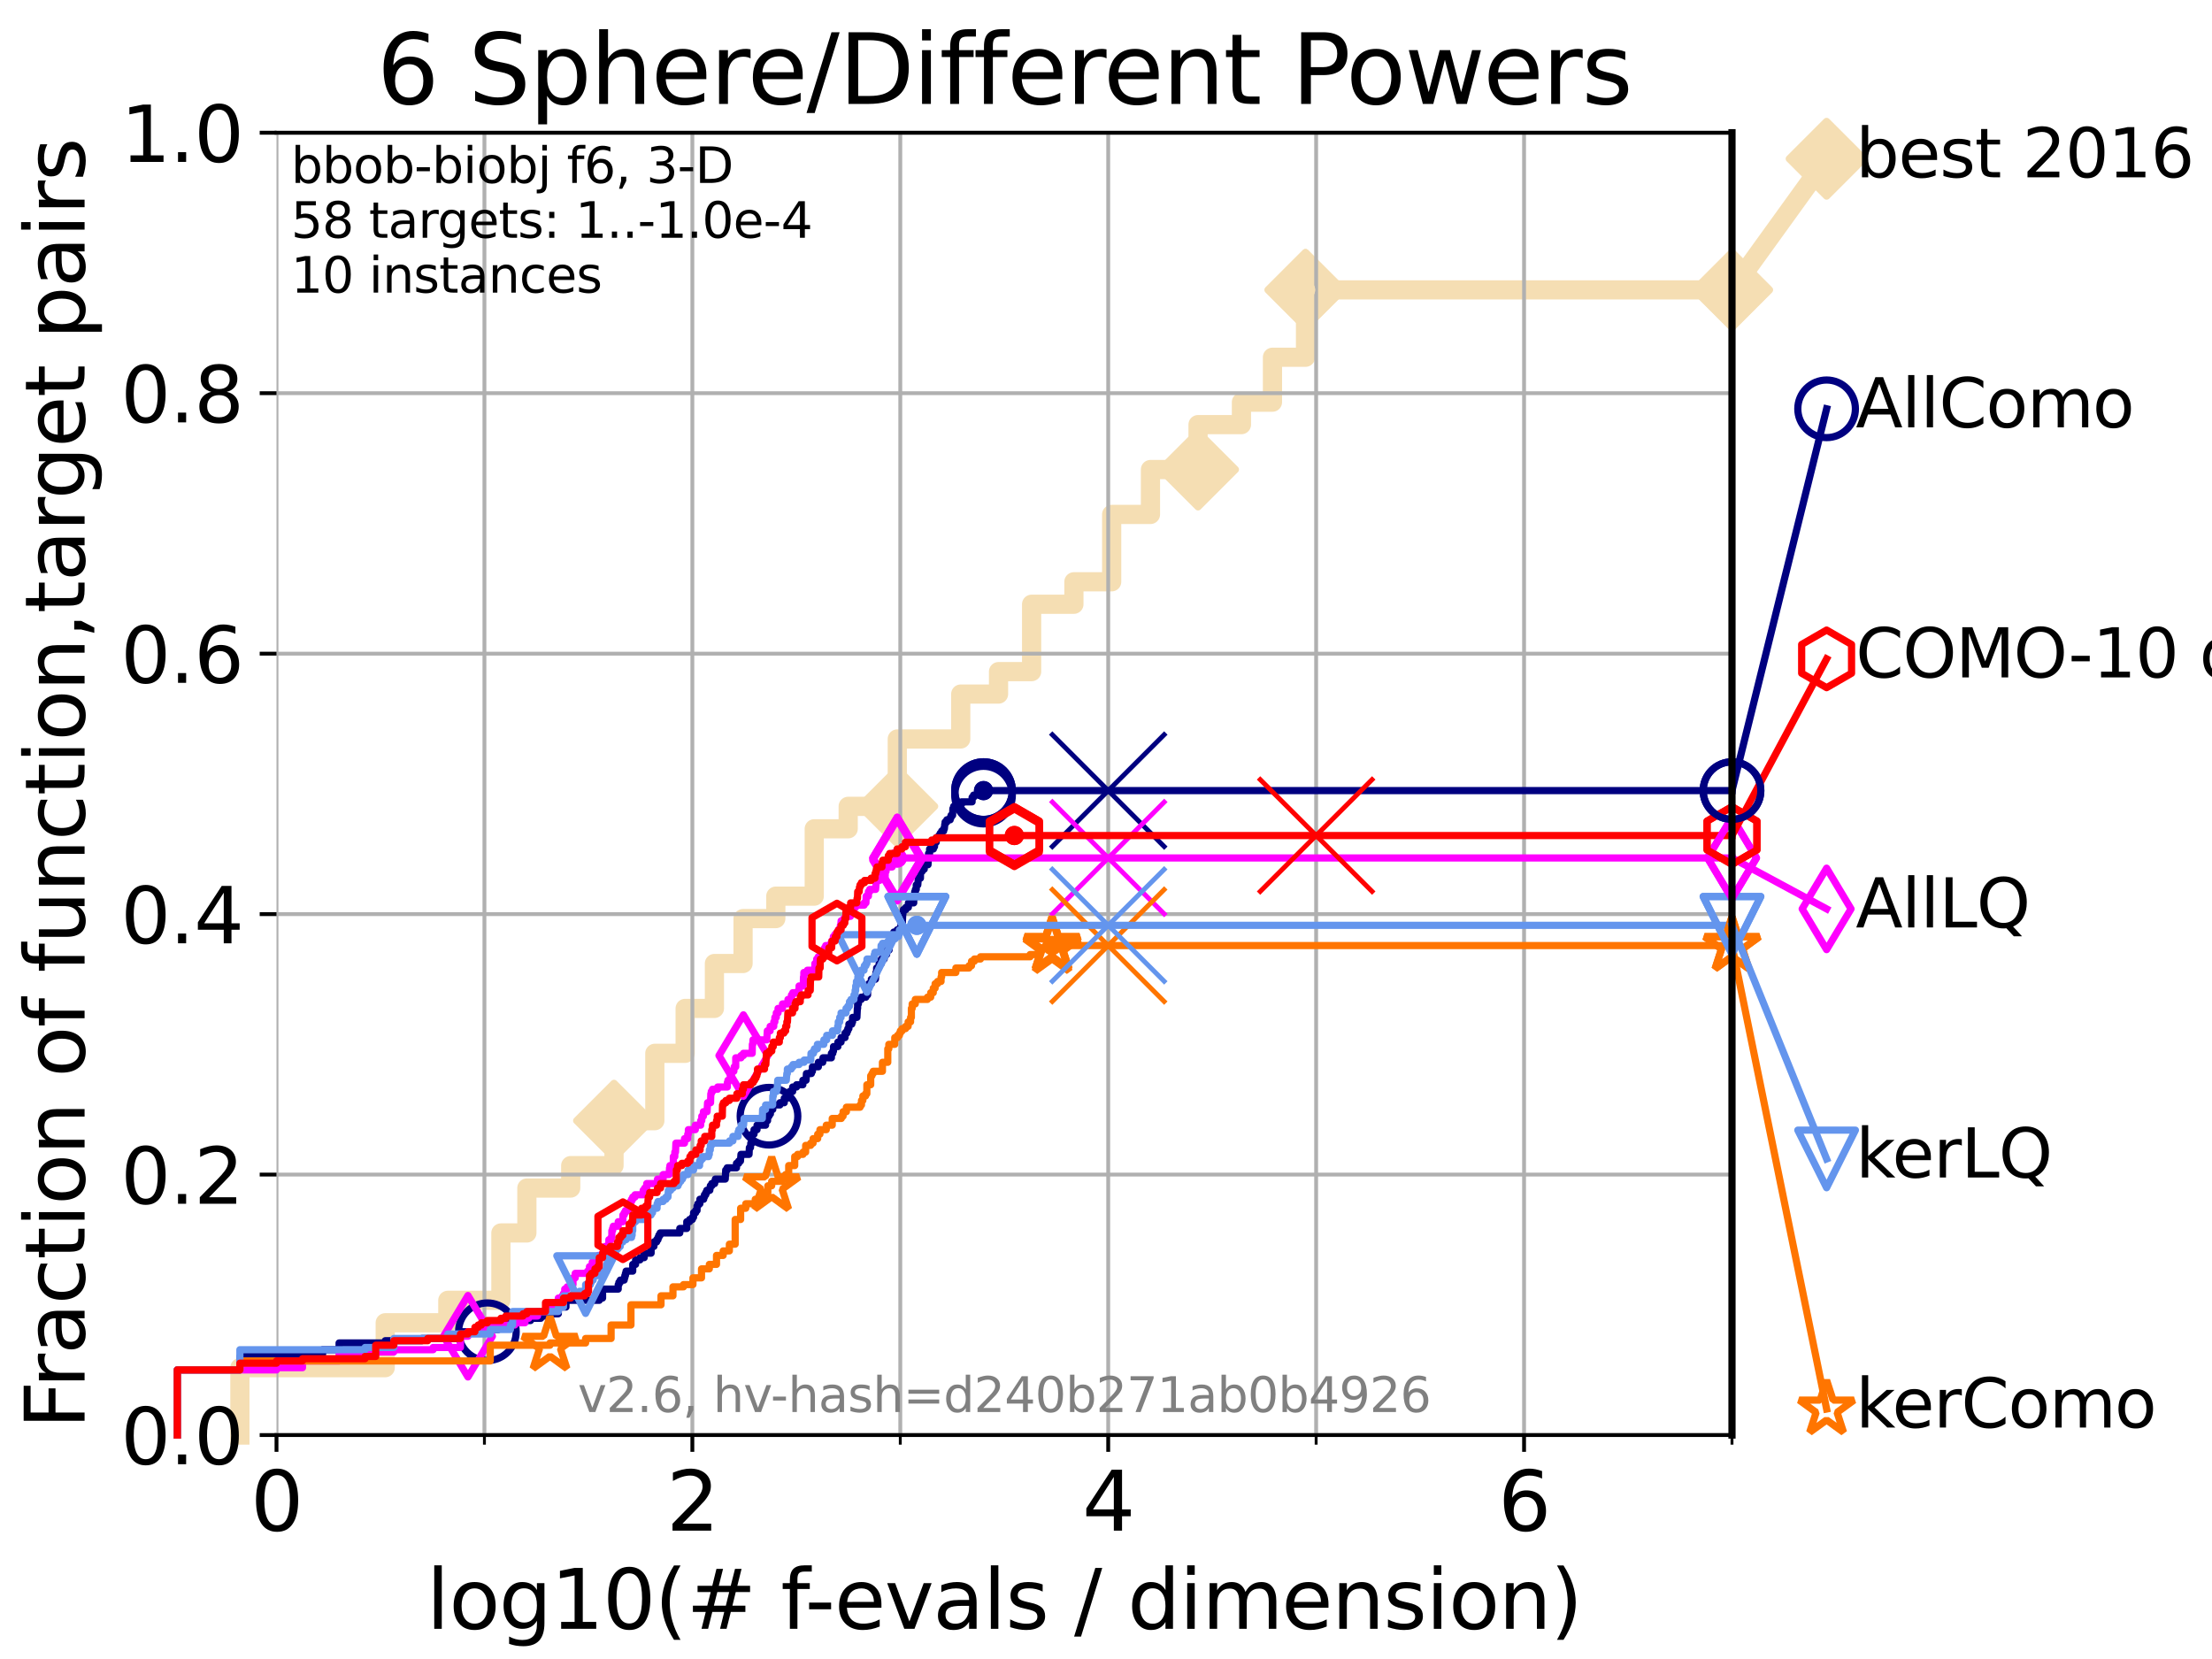 <?xml version="1.0" encoding="utf-8" standalone="no"?>
<!DOCTYPE svg PUBLIC "-//W3C//DTD SVG 1.1//EN"
  "http://www.w3.org/Graphics/SVG/1.1/DTD/svg11.dtd">
<svg xmlns:xlink="http://www.w3.org/1999/xlink" width="460.8pt" height="345.6pt" viewBox="0 0 460.8 345.6" xmlns="http://www.w3.org/2000/svg" version="1.1">
 <defs>
  <style type="text/css">*{stroke-linejoin: round; stroke-linecap: butt}</style>
 </defs>
 <g id="figure_1">
  <g id="patch_1">
   <path d="M 0 345.6 
L 460.8 345.6 
L 460.8 0 
L 0 0 
z
" style="fill: #ffffff"/>
  </g>
  <g id="axes_1">
   <g id="patch_2">
    <path d="M 57.6 298.944 
L 360.806 298.944 
L 360.806 27.648 
L 57.6 27.648 
z
" style="fill: #ffffff"/>
   </g>
   <g id="line2d_1">
    <path d="M 49.973 298.944 
L 49.973 284.911 
L 80.249 284.911 
L 80.249 275.556 
L 93.288 275.556 
L 93.288 270.879 
L 104.345 270.879 
L 104.345 256.846 
L 109.757 256.846 
L 109.757 247.491 
L 118.89 247.491 
L 118.89 242.814 
L 127.911 242.814 
L 127.911 233.459 
L 136.414 233.459 
L 136.414 219.426 
L 142.73 219.426 
L 142.73 210.071 
L 148.825 210.071 
L 148.825 200.716 
L 154.793 200.716 
L 154.793 191.361 
L 161.617 191.361 
L 161.617 186.684 
L 169.622 186.684 
L 169.622 172.651 
L 176.694 172.651 
L 176.694 167.974 
L 186.921 167.974 
L 186.921 153.941 
L 200.137 153.941 
L 200.137 144.586 
L 208.013 144.586 
L 208.013 139.908 
L 214.903 139.908 
L 214.903 125.876 
L 223.714 125.876 
L 223.714 121.198 
L 231.581 121.198 
L 231.581 107.166 
L 239.662 107.166 
L 239.662 97.811 
L 249.576 97.811 
L 249.576 88.456 
L 258.612 88.456 
L 258.612 83.778 
L 265.076 83.778 
L 265.076 74.423 
L 271.961 74.423 
L 271.961 60.391 
L 360.806 60.391 
" style="fill: none; stroke: #f5deb3; stroke-width: 4; stroke-linecap: square"/>
   </g>
   <g id="line2d_2">
    <defs>
     <path id="m5e5203401e" d="M -0 7.778 
L 7.778 0 
L 0 -7.778 
L -7.778 -0 
z
" style="stroke: #f5deb3; stroke-width: 1.5; stroke-linejoin: miter"/>
    </defs>
    <g>
     <use xlink:href="#m5e5203401e" x="127.911" y="233.459" style="fill: #f5deb3; stroke: #f5deb3; stroke-width: 1.5; stroke-linejoin: miter"/>
     <use xlink:href="#m5e5203401e" x="186.921" y="167.974" style="fill: #f5deb3; stroke: #f5deb3; stroke-width: 1.5; stroke-linejoin: miter"/>
     <use xlink:href="#m5e5203401e" x="249.576" y="97.811" style="fill: #f5deb3; stroke: #f5deb3; stroke-width: 1.5; stroke-linejoin: miter"/>
     <use xlink:href="#m5e5203401e" x="271.961" y="60.391" style="fill: #f5deb3; stroke: #f5deb3; stroke-width: 1.5; stroke-linejoin: miter"/>
     <use xlink:href="#m5e5203401e" x="271.961" y="60.391" style="fill: #f5deb3; stroke: #f5deb3; stroke-width: 1.5; stroke-linejoin: miter"/>
     <use xlink:href="#m5e5203401e" x="360.806" y="60.391" style="fill: #f5deb3; stroke: #f5deb3; stroke-width: 1.5; stroke-linejoin: miter"/>
    </g>
   </g>
   <g id="line2d_3">
    <path style="fill: none; stroke: #f5deb3; stroke-width: 4; stroke-linecap: square"/>
    <g/>
   </g>
   <g id="line2d_4">
    <path d="M 360.806 60.391 
L 380.515 33.074 
" style="fill: none; stroke: #f5deb3; stroke-width: 4; stroke-linecap: square"/>
    <g>
     <use xlink:href="#m5e5203401e" x="360.806" y="60.391" style="fill: #f5deb3; stroke: #f5deb3; stroke-width: 1.5; stroke-linejoin: miter"/>
     <use xlink:href="#m5e5203401e" x="380.515" y="33.074" style="fill: #f5deb3; stroke: #f5deb3; stroke-width: 1.5; stroke-linejoin: miter"/>
    </g>
   </g>
   <g id="matplotlib.axis_1">
    <g id="xtick_1">
     <g id="line2d_5">
      <path d="M 57.6 298.944 
L 57.6 27.648 
" clip-path="url(#pa0246267c8)" style="fill: none; stroke: #b0b0b0; stroke-width: 0.8; stroke-linecap: square"/>
     </g>
     <g id="line2d_6">
      <defs>
       <path id="m0197415282" d="M 0 0 
L 0 3.5 
" style="stroke: #000000; stroke-width: 0.8"/>
      </defs>
      <g>
       <use xlink:href="#m0197415282" x="57.6" y="298.944" style="stroke: #000000; stroke-width: 0.8"/>
      </g>
     </g>
     <g id="text_1">
      <!-- 0 -->
      <g transform="translate(52.192 318.861) scale(0.17 -0.17)">
       <defs>
        <path id="DejaVuSans-30" d="M 2034 4250 
Q 1547 4250 1301 3770 
Q 1056 3291 1056 2328 
Q 1056 1369 1301 889 
Q 1547 409 2034 409 
Q 2525 409 2770 889 
Q 3016 1369 3016 2328 
Q 3016 3291 2770 3770 
Q 2525 4250 2034 4250 
z
M 2034 4750 
Q 2819 4750 3233 4129 
Q 3647 3509 3647 2328 
Q 3647 1150 3233 529 
Q 2819 -91 2034 -91 
Q 1250 -91 836 529 
Q 422 1150 422 2328 
Q 422 3509 836 4129 
Q 1250 4750 2034 4750 
z
" transform="scale(0.016)"/>
       </defs>
       <use xlink:href="#DejaVuSans-30"/>
      </g>
     </g>
    </g>
    <g id="xtick_2">
     <g id="line2d_7">
      <path d="M 144.23 298.944 
L 144.23 27.648 
" clip-path="url(#pa0246267c8)" style="fill: none; stroke: #b0b0b0; stroke-width: 0.8; stroke-linecap: square"/>
     </g>
     <g id="line2d_8">
      <g>
       <use xlink:href="#m0197415282" x="144.23" y="298.944" style="stroke: #000000; stroke-width: 0.8"/>
      </g>
     </g>
     <g id="text_2">
      <!-- 2 -->
      <g transform="translate(138.822 318.861) scale(0.17 -0.17)">
       <defs>
        <path id="DejaVuSans-32" d="M 1228 531 
L 3431 531 
L 3431 0 
L 469 0 
L 469 531 
Q 828 903 1448 1529 
Q 2069 2156 2228 2338 
Q 2531 2678 2651 2914 
Q 2772 3150 2772 3378 
Q 2772 3750 2511 3984 
Q 2250 4219 1831 4219 
Q 1534 4219 1204 4116 
Q 875 4013 500 3803 
L 500 4441 
Q 881 4594 1212 4672 
Q 1544 4750 1819 4750 
Q 2544 4750 2975 4387 
Q 3406 4025 3406 3419 
Q 3406 3131 3298 2873 
Q 3191 2616 2906 2266 
Q 2828 2175 2409 1742 
Q 1991 1309 1228 531 
z
" transform="scale(0.016)"/>
       </defs>
       <use xlink:href="#DejaVuSans-32"/>
      </g>
     </g>
    </g>
    <g id="xtick_3">
     <g id="line2d_9">
      <path d="M 230.861 298.944 
L 230.861 27.648 
" clip-path="url(#pa0246267c8)" style="fill: none; stroke: #b0b0b0; stroke-width: 0.8; stroke-linecap: square"/>
     </g>
     <g id="line2d_10">
      <g>
       <use xlink:href="#m0197415282" x="230.861" y="298.944" style="stroke: #000000; stroke-width: 0.8"/>
      </g>
     </g>
     <g id="text_3">
      <!-- 4 -->
      <g transform="translate(225.453 318.861) scale(0.17 -0.17)">
       <defs>
        <path id="DejaVuSans-34" d="M 2419 4116 
L 825 1625 
L 2419 1625 
L 2419 4116 
z
M 2253 4666 
L 3047 4666 
L 3047 1625 
L 3713 1625 
L 3713 1100 
L 3047 1100 
L 3047 0 
L 2419 0 
L 2419 1100 
L 313 1100 
L 313 1709 
L 2253 4666 
z
" transform="scale(0.016)"/>
       </defs>
       <use xlink:href="#DejaVuSans-34"/>
      </g>
     </g>
    </g>
    <g id="xtick_4">
     <g id="line2d_11">
      <path d="M 317.491 298.944 
L 317.491 27.648 
" clip-path="url(#pa0246267c8)" style="fill: none; stroke: #b0b0b0; stroke-width: 0.8; stroke-linecap: square"/>
     </g>
     <g id="line2d_12">
      <g>
       <use xlink:href="#m0197415282" x="317.491" y="298.944" style="stroke: #000000; stroke-width: 0.8"/>
      </g>
     </g>
     <g id="text_4">
      <!-- 6 -->
      <g transform="translate(312.083 318.861) scale(0.17 -0.17)">
       <defs>
        <path id="DejaVuSans-36" d="M 2113 2584 
Q 1688 2584 1439 2293 
Q 1191 2003 1191 1497 
Q 1191 994 1439 701 
Q 1688 409 2113 409 
Q 2538 409 2786 701 
Q 3034 994 3034 1497 
Q 3034 2003 2786 2293 
Q 2538 2584 2113 2584 
z
M 3366 4563 
L 3366 3988 
Q 3128 4100 2886 4159 
Q 2644 4219 2406 4219 
Q 1781 4219 1451 3797 
Q 1122 3375 1075 2522 
Q 1259 2794 1537 2939 
Q 1816 3084 2150 3084 
Q 2853 3084 3261 2657 
Q 3669 2231 3669 1497 
Q 3669 778 3244 343 
Q 2819 -91 2113 -91 
Q 1303 -91 875 529 
Q 447 1150 447 2328 
Q 447 3434 972 4092 
Q 1497 4750 2381 4750 
Q 2619 4750 2861 4703 
Q 3103 4656 3366 4563 
z
" transform="scale(0.016)"/>
       </defs>
       <use xlink:href="#DejaVuSans-36"/>
      </g>
     </g>
    </g>
    <g id="xtick_5">
     <g id="line2d_13">
      <path d="M 100.915 298.944 
L 100.915 27.648 
" clip-path="url(#pa0246267c8)" style="fill: none; stroke: #b0b0b0; stroke-width: 0.8; stroke-linecap: square"/>
     </g>
     <g id="line2d_14">
      <defs>
       <path id="m2408c805e3" d="M 0 0 
L 0 2 
" style="stroke: #000000; stroke-width: 0.6"/>
      </defs>
      <g>
       <use xlink:href="#m2408c805e3" x="100.915" y="298.944" style="stroke: #000000; stroke-width: 0.6"/>
      </g>
     </g>
    </g>
    <g id="xtick_6">
     <g id="line2d_15">
      <path d="M 187.546 298.944 
L 187.546 27.648 
" clip-path="url(#pa0246267c8)" style="fill: none; stroke: #b0b0b0; stroke-width: 0.8; stroke-linecap: square"/>
     </g>
     <g id="line2d_16">
      <g>
       <use xlink:href="#m2408c805e3" x="187.546" y="298.944" style="stroke: #000000; stroke-width: 0.6"/>
      </g>
     </g>
    </g>
    <g id="xtick_7">
     <g id="line2d_17">
      <path d="M 274.176 298.944 
L 274.176 27.648 
" clip-path="url(#pa0246267c8)" style="fill: none; stroke: #b0b0b0; stroke-width: 0.8; stroke-linecap: square"/>
     </g>
     <g id="line2d_18">
      <g>
       <use xlink:href="#m2408c805e3" x="274.176" y="298.944" style="stroke: #000000; stroke-width: 0.6"/>
      </g>
     </g>
    </g>
    <g id="xtick_8">
     <g id="line2d_19">
      <path d="M 360.806 298.944 
L 360.806 27.648 
" clip-path="url(#pa0246267c8)" style="fill: none; stroke: #b0b0b0; stroke-width: 0.8; stroke-linecap: square"/>
     </g>
     <g id="line2d_20">
      <g>
       <use xlink:href="#m2408c805e3" x="360.806" y="298.944" style="stroke: #000000; stroke-width: 0.6"/>
      </g>
     </g>
    </g>
    <g id="text_5">
     <!-- log10(# f-evals / dimension) -->
     <g transform="translate(88.823 339.314) scale(0.17 -0.17)">
      <defs>
       <path id="DejaVuSans-6c" d="M 603 4863 
L 1178 4863 
L 1178 0 
L 603 0 
L 603 4863 
z
" transform="scale(0.016)"/>
       <path id="DejaVuSans-6f" d="M 1959 3097 
Q 1497 3097 1228 2736 
Q 959 2375 959 1747 
Q 959 1119 1226 758 
Q 1494 397 1959 397 
Q 2419 397 2687 759 
Q 2956 1122 2956 1747 
Q 2956 2369 2687 2733 
Q 2419 3097 1959 3097 
z
M 1959 3584 
Q 2709 3584 3137 3096 
Q 3566 2609 3566 1747 
Q 3566 888 3137 398 
Q 2709 -91 1959 -91 
Q 1206 -91 779 398 
Q 353 888 353 1747 
Q 353 2609 779 3096 
Q 1206 3584 1959 3584 
z
" transform="scale(0.016)"/>
       <path id="DejaVuSans-67" d="M 2906 1791 
Q 2906 2416 2648 2759 
Q 2391 3103 1925 3103 
Q 1463 3103 1205 2759 
Q 947 2416 947 1791 
Q 947 1169 1205 825 
Q 1463 481 1925 481 
Q 2391 481 2648 825 
Q 2906 1169 2906 1791 
z
M 3481 434 
Q 3481 -459 3084 -895 
Q 2688 -1331 1869 -1331 
Q 1566 -1331 1297 -1286 
Q 1028 -1241 775 -1147 
L 775 -588 
Q 1028 -725 1275 -790 
Q 1522 -856 1778 -856 
Q 2344 -856 2625 -561 
Q 2906 -266 2906 331 
L 2906 616 
Q 2728 306 2450 153 
Q 2172 0 1784 0 
Q 1141 0 747 490 
Q 353 981 353 1791 
Q 353 2603 747 3093 
Q 1141 3584 1784 3584 
Q 2172 3584 2450 3431 
Q 2728 3278 2906 2969 
L 2906 3500 
L 3481 3500 
L 3481 434 
z
" transform="scale(0.016)"/>
       <path id="DejaVuSans-31" d="M 794 531 
L 1825 531 
L 1825 4091 
L 703 3866 
L 703 4441 
L 1819 4666 
L 2450 4666 
L 2450 531 
L 3481 531 
L 3481 0 
L 794 0 
L 794 531 
z
" transform="scale(0.016)"/>
       <path id="DejaVuSans-28" d="M 1984 4856 
Q 1566 4138 1362 3434 
Q 1159 2731 1159 2009 
Q 1159 1288 1364 580 
Q 1569 -128 1984 -844 
L 1484 -844 
Q 1016 -109 783 600 
Q 550 1309 550 2009 
Q 550 2706 781 3412 
Q 1013 4119 1484 4856 
L 1984 4856 
z
" transform="scale(0.016)"/>
       <path id="DejaVuSans-23" d="M 3272 2816 
L 2363 2816 
L 2100 1772 
L 3016 1772 
L 3272 2816 
z
M 2803 4594 
L 2478 3297 
L 3391 3297 
L 3719 4594 
L 4219 4594 
L 3897 3297 
L 4872 3297 
L 4872 2816 
L 3775 2816 
L 3519 1772 
L 4513 1772 
L 4513 1294 
L 3397 1294 
L 3072 0 
L 2572 0 
L 2894 1294 
L 1978 1294 
L 1656 0 
L 1153 0 
L 1478 1294 
L 494 1294 
L 494 1772 
L 1594 1772 
L 1856 2816 
L 850 2816 
L 850 3297 
L 1978 3297 
L 2297 4594 
L 2803 4594 
z
" transform="scale(0.016)"/>
       <path id="DejaVuSans-20" transform="scale(0.016)"/>
       <path id="DejaVuSans-66" d="M 2375 4863 
L 2375 4384 
L 1825 4384 
Q 1516 4384 1395 4259 
Q 1275 4134 1275 3809 
L 1275 3500 
L 2222 3500 
L 2222 3053 
L 1275 3053 
L 1275 0 
L 697 0 
L 697 3053 
L 147 3053 
L 147 3500 
L 697 3500 
L 697 3744 
Q 697 4328 969 4595 
Q 1241 4863 1831 4863 
L 2375 4863 
z
" transform="scale(0.016)"/>
       <path id="DejaVuSans-2d" d="M 313 2009 
L 1997 2009 
L 1997 1497 
L 313 1497 
L 313 2009 
z
" transform="scale(0.016)"/>
       <path id="DejaVuSans-65" d="M 3597 1894 
L 3597 1613 
L 953 1613 
Q 991 1019 1311 708 
Q 1631 397 2203 397 
Q 2534 397 2845 478 
Q 3156 559 3463 722 
L 3463 178 
Q 3153 47 2828 -22 
Q 2503 -91 2169 -91 
Q 1331 -91 842 396 
Q 353 884 353 1716 
Q 353 2575 817 3079 
Q 1281 3584 2069 3584 
Q 2775 3584 3186 3129 
Q 3597 2675 3597 1894 
z
M 3022 2063 
Q 3016 2534 2758 2815 
Q 2500 3097 2075 3097 
Q 1594 3097 1305 2825 
Q 1016 2553 972 2059 
L 3022 2063 
z
" transform="scale(0.016)"/>
       <path id="DejaVuSans-76" d="M 191 3500 
L 800 3500 
L 1894 563 
L 2988 3500 
L 3597 3500 
L 2284 0 
L 1503 0 
L 191 3500 
z
" transform="scale(0.016)"/>
       <path id="DejaVuSans-61" d="M 2194 1759 
Q 1497 1759 1228 1600 
Q 959 1441 959 1056 
Q 959 750 1161 570 
Q 1363 391 1709 391 
Q 2188 391 2477 730 
Q 2766 1069 2766 1631 
L 2766 1759 
L 2194 1759 
z
M 3341 1997 
L 3341 0 
L 2766 0 
L 2766 531 
Q 2569 213 2275 61 
Q 1981 -91 1556 -91 
Q 1019 -91 701 211 
Q 384 513 384 1019 
Q 384 1609 779 1909 
Q 1175 2209 1959 2209 
L 2766 2209 
L 2766 2266 
Q 2766 2663 2505 2880 
Q 2244 3097 1772 3097 
Q 1472 3097 1187 3025 
Q 903 2953 641 2809 
L 641 3341 
Q 956 3463 1253 3523 
Q 1550 3584 1831 3584 
Q 2591 3584 2966 3190 
Q 3341 2797 3341 1997 
z
" transform="scale(0.016)"/>
       <path id="DejaVuSans-73" d="M 2834 3397 
L 2834 2853 
Q 2591 2978 2328 3040 
Q 2066 3103 1784 3103 
Q 1356 3103 1142 2972 
Q 928 2841 928 2578 
Q 928 2378 1081 2264 
Q 1234 2150 1697 2047 
L 1894 2003 
Q 2506 1872 2764 1633 
Q 3022 1394 3022 966 
Q 3022 478 2636 193 
Q 2250 -91 1575 -91 
Q 1294 -91 989 -36 
Q 684 19 347 128 
L 347 722 
Q 666 556 975 473 
Q 1284 391 1588 391 
Q 1994 391 2212 530 
Q 2431 669 2431 922 
Q 2431 1156 2273 1281 
Q 2116 1406 1581 1522 
L 1381 1569 
Q 847 1681 609 1914 
Q 372 2147 372 2553 
Q 372 3047 722 3315 
Q 1072 3584 1716 3584 
Q 2034 3584 2315 3537 
Q 2597 3491 2834 3397 
z
" transform="scale(0.016)"/>
       <path id="DejaVuSans-2f" d="M 1625 4666 
L 2156 4666 
L 531 -594 
L 0 -594 
L 1625 4666 
z
" transform="scale(0.016)"/>
       <path id="DejaVuSans-64" d="M 2906 2969 
L 2906 4863 
L 3481 4863 
L 3481 0 
L 2906 0 
L 2906 525 
Q 2725 213 2448 61 
Q 2172 -91 1784 -91 
Q 1150 -91 751 415 
Q 353 922 353 1747 
Q 353 2572 751 3078 
Q 1150 3584 1784 3584 
Q 2172 3584 2448 3432 
Q 2725 3281 2906 2969 
z
M 947 1747 
Q 947 1113 1208 752 
Q 1469 391 1925 391 
Q 2381 391 2643 752 
Q 2906 1113 2906 1747 
Q 2906 2381 2643 2742 
Q 2381 3103 1925 3103 
Q 1469 3103 1208 2742 
Q 947 2381 947 1747 
z
" transform="scale(0.016)"/>
       <path id="DejaVuSans-69" d="M 603 3500 
L 1178 3500 
L 1178 0 
L 603 0 
L 603 3500 
z
M 603 4863 
L 1178 4863 
L 1178 4134 
L 603 4134 
L 603 4863 
z
" transform="scale(0.016)"/>
       <path id="DejaVuSans-6d" d="M 3328 2828 
Q 3544 3216 3844 3400 
Q 4144 3584 4550 3584 
Q 5097 3584 5394 3201 
Q 5691 2819 5691 2113 
L 5691 0 
L 5113 0 
L 5113 2094 
Q 5113 2597 4934 2840 
Q 4756 3084 4391 3084 
Q 3944 3084 3684 2787 
Q 3425 2491 3425 1978 
L 3425 0 
L 2847 0 
L 2847 2094 
Q 2847 2600 2669 2842 
Q 2491 3084 2119 3084 
Q 1678 3084 1418 2786 
Q 1159 2488 1159 1978 
L 1159 0 
L 581 0 
L 581 3500 
L 1159 3500 
L 1159 2956 
Q 1356 3278 1631 3431 
Q 1906 3584 2284 3584 
Q 2666 3584 2933 3390 
Q 3200 3197 3328 2828 
z
" transform="scale(0.016)"/>
       <path id="DejaVuSans-6e" d="M 3513 2113 
L 3513 0 
L 2938 0 
L 2938 2094 
Q 2938 2591 2744 2837 
Q 2550 3084 2163 3084 
Q 1697 3084 1428 2787 
Q 1159 2491 1159 1978 
L 1159 0 
L 581 0 
L 581 3500 
L 1159 3500 
L 1159 2956 
Q 1366 3272 1645 3428 
Q 1925 3584 2291 3584 
Q 2894 3584 3203 3211 
Q 3513 2838 3513 2113 
z
" transform="scale(0.016)"/>
       <path id="DejaVuSans-29" d="M 513 4856 
L 1013 4856 
Q 1481 4119 1714 3412 
Q 1947 2706 1947 2009 
Q 1947 1309 1714 600 
Q 1481 -109 1013 -844 
L 513 -844 
Q 928 -128 1133 580 
Q 1338 1288 1338 2009 
Q 1338 2731 1133 3434 
Q 928 4138 513 4856 
z
" transform="scale(0.016)"/>
      </defs>
      <use xlink:href="#DejaVuSans-6c"/>
      <use xlink:href="#DejaVuSans-6f" x="27.783"/>
      <use xlink:href="#DejaVuSans-67" x="88.965"/>
      <use xlink:href="#DejaVuSans-31" x="152.441"/>
      <use xlink:href="#DejaVuSans-30" x="216.064"/>
      <use xlink:href="#DejaVuSans-28" x="279.688"/>
      <use xlink:href="#DejaVuSans-23" x="318.701"/>
      <use xlink:href="#DejaVuSans-20" x="402.49"/>
      <use xlink:href="#DejaVuSans-66" x="434.277"/>
      <use xlink:href="#DejaVuSans-2d" x="463.982"/>
      <use xlink:href="#DejaVuSans-65" x="500.066"/>
      <use xlink:href="#DejaVuSans-76" x="561.59"/>
      <use xlink:href="#DejaVuSans-61" x="620.77"/>
      <use xlink:href="#DejaVuSans-6c" x="682.049"/>
      <use xlink:href="#DejaVuSans-73" x="709.832"/>
      <use xlink:href="#DejaVuSans-20" x="761.932"/>
      <use xlink:href="#DejaVuSans-2f" x="793.719"/>
      <use xlink:href="#DejaVuSans-20" x="827.41"/>
      <use xlink:href="#DejaVuSans-64" x="859.197"/>
      <use xlink:href="#DejaVuSans-69" x="922.674"/>
      <use xlink:href="#DejaVuSans-6d" x="950.457"/>
      <use xlink:href="#DejaVuSans-65" x="1047.869"/>
      <use xlink:href="#DejaVuSans-6e" x="1109.393"/>
      <use xlink:href="#DejaVuSans-73" x="1172.771"/>
      <use xlink:href="#DejaVuSans-69" x="1224.871"/>
      <use xlink:href="#DejaVuSans-6f" x="1252.654"/>
      <use xlink:href="#DejaVuSans-6e" x="1313.836"/>
      <use xlink:href="#DejaVuSans-29" x="1377.215"/>
     </g>
    </g>
   </g>
   <g id="matplotlib.axis_2">
    <g id="ytick_1">
     <g id="line2d_21">
      <path d="M 57.6 298.944 
L 360.806 298.944 
" clip-path="url(#pa0246267c8)" style="fill: none; stroke: #b0b0b0; stroke-width: 0.8; stroke-linecap: square"/>
     </g>
     <g id="line2d_22">
      <defs>
       <path id="m47deea6bc8" d="M 0 0 
L -3.5 0 
" style="stroke: #000000; stroke-width: 0.8"/>
      </defs>
      <g>
       <use xlink:href="#m47deea6bc8" x="57.6" y="298.944" style="stroke: #000000; stroke-width: 0.8"/>
      </g>
     </g>
     <g id="text_6">
      <!-- 0.0 -->
      <g transform="translate(25.155 305.023) scale(0.16 -0.16)">
       <defs>
        <path id="DejaVuSans-2e" d="M 684 794 
L 1344 794 
L 1344 0 
L 684 0 
L 684 794 
z
" transform="scale(0.016)"/>
       </defs>
       <use xlink:href="#DejaVuSans-30"/>
       <use xlink:href="#DejaVuSans-2e" x="63.623"/>
       <use xlink:href="#DejaVuSans-30" x="95.41"/>
      </g>
     </g>
    </g>
    <g id="ytick_2">
     <g id="line2d_23">
      <path d="M 57.6 244.685 
L 360.806 244.685 
" clip-path="url(#pa0246267c8)" style="fill: none; stroke: #b0b0b0; stroke-width: 0.8; stroke-linecap: square"/>
     </g>
     <g id="line2d_24">
      <g>
       <use xlink:href="#m47deea6bc8" x="57.6" y="244.685" style="stroke: #000000; stroke-width: 0.8"/>
      </g>
     </g>
     <g id="text_7">
      <!-- 0.2 -->
      <g transform="translate(25.155 250.764) scale(0.16 -0.16)">
       <use xlink:href="#DejaVuSans-30"/>
       <use xlink:href="#DejaVuSans-2e" x="63.623"/>
       <use xlink:href="#DejaVuSans-32" x="95.41"/>
      </g>
     </g>
    </g>
    <g id="ytick_3">
     <g id="line2d_25">
      <path d="M 57.6 190.426 
L 360.806 190.426 
" clip-path="url(#pa0246267c8)" style="fill: none; stroke: #b0b0b0; stroke-width: 0.8; stroke-linecap: square"/>
     </g>
     <g id="line2d_26">
      <g>
       <use xlink:href="#m47deea6bc8" x="57.6" y="190.426" style="stroke: #000000; stroke-width: 0.8"/>
      </g>
     </g>
     <g id="text_8">
      <!-- 0.4 -->
      <g transform="translate(25.155 196.504) scale(0.16 -0.16)">
       <use xlink:href="#DejaVuSans-30"/>
       <use xlink:href="#DejaVuSans-2e" x="63.623"/>
       <use xlink:href="#DejaVuSans-34" x="95.41"/>
      </g>
     </g>
    </g>
    <g id="ytick_4">
     <g id="line2d_27">
      <path d="M 57.6 136.166 
L 360.806 136.166 
" clip-path="url(#pa0246267c8)" style="fill: none; stroke: #b0b0b0; stroke-width: 0.8; stroke-linecap: square"/>
     </g>
     <g id="line2d_28">
      <g>
       <use xlink:href="#m47deea6bc8" x="57.6" y="136.166" style="stroke: #000000; stroke-width: 0.8"/>
      </g>
     </g>
     <g id="text_9">
      <!-- 0.6 -->
      <g transform="translate(25.155 142.245) scale(0.16 -0.16)">
       <use xlink:href="#DejaVuSans-30"/>
       <use xlink:href="#DejaVuSans-2e" x="63.623"/>
       <use xlink:href="#DejaVuSans-36" x="95.41"/>
      </g>
     </g>
    </g>
    <g id="ytick_5">
     <g id="line2d_29">
      <path d="M 57.6 81.907 
L 360.806 81.907 
" clip-path="url(#pa0246267c8)" style="fill: none; stroke: #b0b0b0; stroke-width: 0.8; stroke-linecap: square"/>
     </g>
     <g id="line2d_30">
      <g>
       <use xlink:href="#m47deea6bc8" x="57.6" y="81.907" style="stroke: #000000; stroke-width: 0.8"/>
      </g>
     </g>
     <g id="text_10">
      <!-- 0.8 -->
      <g transform="translate(25.155 87.986) scale(0.16 -0.16)">
       <defs>
        <path id="DejaVuSans-38" d="M 2034 2216 
Q 1584 2216 1326 1975 
Q 1069 1734 1069 1313 
Q 1069 891 1326 650 
Q 1584 409 2034 409 
Q 2484 409 2743 651 
Q 3003 894 3003 1313 
Q 3003 1734 2745 1975 
Q 2488 2216 2034 2216 
z
M 1403 2484 
Q 997 2584 770 2862 
Q 544 3141 544 3541 
Q 544 4100 942 4425 
Q 1341 4750 2034 4750 
Q 2731 4750 3128 4425 
Q 3525 4100 3525 3541 
Q 3525 3141 3298 2862 
Q 3072 2584 2669 2484 
Q 3125 2378 3379 2068 
Q 3634 1759 3634 1313 
Q 3634 634 3220 271 
Q 2806 -91 2034 -91 
Q 1263 -91 848 271 
Q 434 634 434 1313 
Q 434 1759 690 2068 
Q 947 2378 1403 2484 
z
M 1172 3481 
Q 1172 3119 1398 2916 
Q 1625 2713 2034 2713 
Q 2441 2713 2670 2916 
Q 2900 3119 2900 3481 
Q 2900 3844 2670 4047 
Q 2441 4250 2034 4250 
Q 1625 4250 1398 4047 
Q 1172 3844 1172 3481 
z
" transform="scale(0.016)"/>
       </defs>
       <use xlink:href="#DejaVuSans-30"/>
       <use xlink:href="#DejaVuSans-2e" x="63.623"/>
       <use xlink:href="#DejaVuSans-38" x="95.41"/>
      </g>
     </g>
    </g>
    <g id="ytick_6">
     <g id="line2d_31">
      <path d="M 57.6 27.648 
L 360.806 27.648 
" clip-path="url(#pa0246267c8)" style="fill: none; stroke: #b0b0b0; stroke-width: 0.8; stroke-linecap: square"/>
     </g>
     <g id="line2d_32">
      <g>
       <use xlink:href="#m47deea6bc8" x="57.6" y="27.648" style="stroke: #000000; stroke-width: 0.8"/>
      </g>
     </g>
     <g id="text_11">
      <!-- 1.0 -->
      <g transform="translate(25.155 33.727) scale(0.16 -0.16)">
       <use xlink:href="#DejaVuSans-31"/>
       <use xlink:href="#DejaVuSans-2e" x="63.623"/>
       <use xlink:href="#DejaVuSans-30" x="95.41"/>
      </g>
     </g>
    </g>
    <g id="text_12">
     <!-- Fraction of function,target pairs -->
     <g transform="translate(17.62 297.681) rotate(-90) scale(0.17 -0.17)">
      <defs>
       <path id="DejaVuSans-46" d="M 628 4666 
L 3309 4666 
L 3309 4134 
L 1259 4134 
L 1259 2759 
L 3109 2759 
L 3109 2228 
L 1259 2228 
L 1259 0 
L 628 0 
L 628 4666 
z
" transform="scale(0.016)"/>
       <path id="DejaVuSans-72" d="M 2631 2963 
Q 2534 3019 2420 3045 
Q 2306 3072 2169 3072 
Q 1681 3072 1420 2755 
Q 1159 2438 1159 1844 
L 1159 0 
L 581 0 
L 581 3500 
L 1159 3500 
L 1159 2956 
Q 1341 3275 1631 3429 
Q 1922 3584 2338 3584 
Q 2397 3584 2469 3576 
Q 2541 3569 2628 3553 
L 2631 2963 
z
" transform="scale(0.016)"/>
       <path id="DejaVuSans-63" d="M 3122 3366 
L 3122 2828 
Q 2878 2963 2633 3030 
Q 2388 3097 2138 3097 
Q 1578 3097 1268 2742 
Q 959 2388 959 1747 
Q 959 1106 1268 751 
Q 1578 397 2138 397 
Q 2388 397 2633 464 
Q 2878 531 3122 666 
L 3122 134 
Q 2881 22 2623 -34 
Q 2366 -91 2075 -91 
Q 1284 -91 818 406 
Q 353 903 353 1747 
Q 353 2603 823 3093 
Q 1294 3584 2113 3584 
Q 2378 3584 2631 3529 
Q 2884 3475 3122 3366 
z
" transform="scale(0.016)"/>
       <path id="DejaVuSans-74" d="M 1172 4494 
L 1172 3500 
L 2356 3500 
L 2356 3053 
L 1172 3053 
L 1172 1153 
Q 1172 725 1289 603 
Q 1406 481 1766 481 
L 2356 481 
L 2356 0 
L 1766 0 
Q 1100 0 847 248 
Q 594 497 594 1153 
L 594 3053 
L 172 3053 
L 172 3500 
L 594 3500 
L 594 4494 
L 1172 4494 
z
" transform="scale(0.016)"/>
       <path id="DejaVuSans-75" d="M 544 1381 
L 544 3500 
L 1119 3500 
L 1119 1403 
Q 1119 906 1312 657 
Q 1506 409 1894 409 
Q 2359 409 2629 706 
Q 2900 1003 2900 1516 
L 2900 3500 
L 3475 3500 
L 3475 0 
L 2900 0 
L 2900 538 
Q 2691 219 2414 64 
Q 2138 -91 1772 -91 
Q 1169 -91 856 284 
Q 544 659 544 1381 
z
M 1991 3584 
L 1991 3584 
z
" transform="scale(0.016)"/>
       <path id="DejaVuSans-2c" d="M 750 794 
L 1409 794 
L 1409 256 
L 897 -744 
L 494 -744 
L 750 256 
L 750 794 
z
" transform="scale(0.016)"/>
       <path id="DejaVuSans-70" d="M 1159 525 
L 1159 -1331 
L 581 -1331 
L 581 3500 
L 1159 3500 
L 1159 2969 
Q 1341 3281 1617 3432 
Q 1894 3584 2278 3584 
Q 2916 3584 3314 3078 
Q 3713 2572 3713 1747 
Q 3713 922 3314 415 
Q 2916 -91 2278 -91 
Q 1894 -91 1617 61 
Q 1341 213 1159 525 
z
M 3116 1747 
Q 3116 2381 2855 2742 
Q 2594 3103 2138 3103 
Q 1681 3103 1420 2742 
Q 1159 2381 1159 1747 
Q 1159 1113 1420 752 
Q 1681 391 2138 391 
Q 2594 391 2855 752 
Q 3116 1113 3116 1747 
z
" transform="scale(0.016)"/>
      </defs>
      <use xlink:href="#DejaVuSans-46"/>
      <use xlink:href="#DejaVuSans-72" x="50.27"/>
      <use xlink:href="#DejaVuSans-61" x="91.383"/>
      <use xlink:href="#DejaVuSans-63" x="152.662"/>
      <use xlink:href="#DejaVuSans-74" x="207.643"/>
      <use xlink:href="#DejaVuSans-69" x="246.852"/>
      <use xlink:href="#DejaVuSans-6f" x="274.635"/>
      <use xlink:href="#DejaVuSans-6e" x="335.816"/>
      <use xlink:href="#DejaVuSans-20" x="399.195"/>
      <use xlink:href="#DejaVuSans-6f" x="430.982"/>
      <use xlink:href="#DejaVuSans-66" x="492.164"/>
      <use xlink:href="#DejaVuSans-20" x="527.369"/>
      <use xlink:href="#DejaVuSans-66" x="559.156"/>
      <use xlink:href="#DejaVuSans-75" x="594.361"/>
      <use xlink:href="#DejaVuSans-6e" x="657.74"/>
      <use xlink:href="#DejaVuSans-63" x="721.119"/>
      <use xlink:href="#DejaVuSans-74" x="776.1"/>
      <use xlink:href="#DejaVuSans-69" x="815.309"/>
      <use xlink:href="#DejaVuSans-6f" x="843.092"/>
      <use xlink:href="#DejaVuSans-6e" x="904.273"/>
      <use xlink:href="#DejaVuSans-2c" x="967.652"/>
      <use xlink:href="#DejaVuSans-74" x="999.439"/>
      <use xlink:href="#DejaVuSans-61" x="1038.648"/>
      <use xlink:href="#DejaVuSans-72" x="1099.928"/>
      <use xlink:href="#DejaVuSans-67" x="1139.291"/>
      <use xlink:href="#DejaVuSans-65" x="1202.768"/>
      <use xlink:href="#DejaVuSans-74" x="1264.291"/>
      <use xlink:href="#DejaVuSans-20" x="1303.5"/>
      <use xlink:href="#DejaVuSans-70" x="1335.287"/>
      <use xlink:href="#DejaVuSans-61" x="1398.764"/>
      <use xlink:href="#DejaVuSans-69" x="1460.043"/>
      <use xlink:href="#DejaVuSans-72" x="1487.826"/>
      <use xlink:href="#DejaVuSans-73" x="1528.939"/>
     </g>
    </g>
   </g>
   <g id="line2d_33">
    <defs>
     <path id="mcf4037edb5" d="M 0 1.5 
C 0.398 1.5 0.779 1.342 1.061 1.061 
C 1.342 0.779 1.5 0.398 1.5 0 
C 1.5 -0.398 1.342 -0.779 1.061 -1.061 
C 0.779 -1.342 0.398 -1.5 0 -1.5 
C -0.398 -1.5 -0.779 -1.342 -1.061 -1.061 
C -1.342 -0.779 -1.5 -0.398 -1.5 0 
C -1.5 0.398 -1.342 0.779 -1.061 1.061 
C -0.779 1.342 -0.398 1.5 0 1.5 
z
" style="stroke: #f5deb3"/>
    </defs>
    <g>
     <use xlink:href="#mcf4037edb5" x="271.961" y="60.391" style="fill: #f5deb3; stroke: #f5deb3"/>
     <use xlink:href="#mcf4037edb5" x="271.961" y="60.391" style="fill: #f5deb3; stroke: #f5deb3"/>
    </g>
   </g>
   <g id="line2d_34">
    <defs>
     <path id="m85f4944fe7" d="M 0 1.5 
C 0.398 1.5 0.779 1.342 1.061 1.061 
C 1.342 0.779 1.5 0.398 1.5 0 
C 1.5 -0.398 1.342 -0.779 1.061 -1.061 
C 0.779 -1.342 0.398 -1.5 0 -1.5 
C -0.398 -1.5 -0.779 -1.342 -1.061 -1.061 
C -1.342 -0.779 -1.5 -0.398 -1.5 0 
C -1.5 0.398 -1.342 0.779 -1.061 1.061 
C -0.779 1.342 -0.398 1.5 0 1.5 
z
" style="stroke: #000080"/>
    </defs>
    <g>
     <use xlink:href="#m85f4944fe7" x="204.888" y="164.699" style="fill: #000080; stroke: #000080"/>
     <use xlink:href="#m85f4944fe7" x="204.888" y="164.699" style="fill: #000080; stroke: #000080"/>
    </g>
   </g>
   <g id="line2d_35">
    <path d="M 36.933 298.944 
L 36.933 285.379 
L 49.973 285.379 
L 49.973 282.573 
L 57.6 282.573 
L 57.6 282.105 
L 67.209 282.105 
L 67.209 281.169 
L 70.639 281.169 
L 70.639 279.766 
L 80.249 279.766 
L 80.249 279.298 
L 87.876 279.298 
L 87.876 278.831 
L 95.081 278.831 
L 95.081 278.363 
L 95.917 278.363 
L 95.917 277.427 
L 101.532 277.427 
L 101.532 276.96 
L 103.815 276.96 
L 103.815 276.492 
L 104.86 276.492 
L 104.86 275.089 
L 110.525 275.089 
L 110.525 274.621 
L 112.657 274.621 
L 112.657 274.153 
L 114.571 274.153 
L 114.571 273.685 
L 116.309 273.685 
L 116.309 272.282 
L 117.9 272.282 
L 117.9 270.879 
L 124.837 270.879 
L 124.837 270.411 
L 125.527 270.411 
L 125.527 268.54 
L 128.786 268.54 
L 128.786 267.605 
L 128.928 267.605 
L 128.928 267.137 
L 129.209 267.137 
L 129.209 266.669 
L 130.027 266.669 
L 130.027 266.201 
L 130.16 266.201 
L 130.16 265.734 
L 130.292 265.734 
L 130.292 265.266 
L 130.423 265.266 
L 130.423 264.798 
L 131.808 264.798 
L 131.808 263.395 
L 132.405 263.395 
L 132.405 262.459 
L 133.323 262.459 
L 133.323 261.992 
L 134.198 261.992 
L 134.198 261.056 
L 135.638 261.056 
L 135.638 259.653 
L 136.223 259.653 
L 136.223 258.717 
L 136.79 258.717 
L 136.79 258.25 
L 137.067 258.25 
L 137.067 257.782 
L 137.25 257.782 
L 137.25 257.314 
L 137.521 257.314 
L 137.521 256.846 
L 141.611 256.846 
L 141.611 255.911 
L 143.066 255.911 
L 143.066 254.508 
L 143.657 254.508 
L 143.657 254.04 
L 144.23 254.04 
L 144.23 253.572 
L 144.48 253.572 
L 144.48 252.637 
L 144.908 252.637 
L 144.908 252.169 
L 145.208 252.169 
L 145.208 251.233 
L 145.386 251.233 
L 145.386 250.766 
L 145.794 250.766 
L 145.794 249.83 
L 146.585 249.83 
L 146.585 249.362 
L 146.75 249.362 
L 146.75 248.895 
L 147.022 248.895 
L 147.022 248.427 
L 147.237 248.427 
L 147.237 247.959 
L 147.868 247.959 
L 147.971 247.024 
L 148.277 247.024 
L 148.277 246.556 
L 148.874 246.556 
L 148.874 246.088 
L 149.021 246.088 
L 149.021 245.62 
L 151.09 245.62 
L 151.177 243.749 
L 151.478 243.749 
L 151.478 243.282 
L 153.421 243.282 
L 153.421 242.346 
L 153.877 242.346 
L 153.877 241.878 
L 154.249 241.878 
L 154.359 240.475 
L 156.039 240.475 
L 156.106 239.072 
L 156.338 239.072 
L 156.403 238.136 
L 156.664 238.136 
L 156.664 236.265 
L 157.081 236.265 
L 157.081 235.33 
L 157.703 235.33 
L 157.703 234.394 
L 159.485 234.394 
L 159.485 233.459 
L 159.899 233.459 
L 159.899 232.523 
L 160.196 232.523 
L 160.196 232.056 
L 160.489 232.056 
L 160.489 231.12 
L 160.985 231.12 
L 160.985 230.184 
L 162.468 230.184 
L 162.468 229.717 
L 163.374 229.717 
L 163.374 228.781 
L 164.02 228.781 
L 164.02 228.313 
L 164.496 228.313 
L 164.496 227.378 
L 165.126 227.378 
L 165.126 226.442 
L 165.934 226.442 
L 165.934 225.975 
L 167.252 225.975 
L 167.252 225.039 
L 167.922 225.039 
L 167.993 223.636 
L 169.028 223.636 
L 169.028 223.168 
L 169.245 223.168 
L 169.245 222.233 
L 170.48 222.233 
L 170.48 221.297 
L 171.39 221.297 
L 171.434 220.362 
L 173.195 220.362 
L 173.195 219.426 
L 173.489 219.426 
L 173.489 218.958 
L 173.634 218.958 
L 173.634 218.023 
L 174.544 218.023 
L 174.544 217.087 
L 175.208 217.087 
L 175.208 216.152 
L 176.035 216.152 
L 176.035 215.216 
L 176.424 215.216 
L 176.424 214.749 
L 176.616 214.749 
L 176.616 214.281 
L 176.839 214.281 
L 176.839 213.345 
L 177.449 213.345 
L 177.449 212.878 
L 177.609 212.878 
L 177.609 211.942 
L 178.513 211.942 
L 178.604 210.071 
L 178.654 210.071 
L 178.654 209.136 
L 178.824 209.136 
L 178.824 208.2 
L 179.413 208.2 
L 179.413 207.732 
L 180.374 207.732 
L 180.374 207.265 
L 180.737 207.265 
L 180.746 205.861 
L 180.988 205.861 
L 180.988 204.926 
L 181.513 204.926 
L 181.513 203.99 
L 182.375 203.99 
L 182.474 202.587 
L 182.621 202.587 
L 182.621 201.652 
L 183.048 201.652 
L 183.143 200.716 
L 183.597 200.716 
L 183.597 199.781 
L 184.191 199.781 
L 184.251 198.845 
L 184.701 198.845 
L 184.701 197.91 
L 185.219 197.91 
L 185.262 196.506 
L 185.36 196.506 
L 185.36 196.039 
L 185.557 196.039 
L 185.557 195.571 
L 185.813 195.571 
L 185.813 195.103 
L 186.18 195.103 
L 186.187 194.168 
L 186.901 194.168 
L 186.901 193.7 
L 187.502 193.7 
L 187.502 193.232 
L 187.702 193.232 
L 187.702 192.297 
L 187.973 192.297 
L 188.053 190.426 
L 188.089 190.426 
L 188.193 189.49 
L 188.707 189.49 
L 188.707 189.022 
L 189.23 189.022 
L 189.241 188.087 
L 190.348 188.087 
L 190.348 187.151 
L 190.51 187.151 
L 190.547 185.748 
L 190.691 185.748 
L 190.691 185.28 
L 190.876 185.28 
L 190.876 184.345 
L 191.194 184.345 
L 191.302 182.942 
L 191.743 182.942 
L 191.758 181.538 
L 192.096 181.538 
L 192.096 181.071 
L 192.534 181.071 
L 192.534 180.135 
L 193.325 180.135 
L 193.436 177.796 
L 193.65 177.796 
L 193.65 176.861 
L 194.444 176.861 
L 194.444 176.393 
L 194.669 176.393 
L 194.716 175.458 
L 195.035 175.458 
L 195.035 174.522 
L 195.591 174.522 
L 195.591 174.054 
L 195.863 174.054 
L 195.863 173.587 
L 196.174 173.587 
L 196.174 173.119 
L 196.578 173.119 
L 196.578 172.651 
L 196.729 172.651 
L 196.813 171.716 
L 196.882 171.716 
L 196.882 171.248 
L 197.238 171.248 
L 197.238 170.78 
L 197.94 170.78 
L 197.94 170.312 
L 198.123 170.312 
L 198.123 169.845 
L 198.442 169.845 
L 198.501 168.441 
L 198.665 168.441 
L 198.665 167.974 
L 199.186 167.974 
L 199.186 167.506 
L 200.332 167.506 
L 200.332 167.038 
L 202.506 167.038 
L 202.506 166.103 
L 202.812 166.103 
L 202.812 165.635 
L 204.888 165.635 
L 204.888 164.699 
L 360.806 164.699 
L 360.806 164.699 
" style="fill: none; stroke: #000080; stroke-width: 1.5; stroke-linecap: square"/>
   </g>
   <g id="line2d_36">
    <defs>
     <path id="ma57c0c80de" d="M 0 6 
C 1.591 6 3.117 5.368 4.243 4.243 
C 5.368 3.117 6 1.591 6 0 
C 6 -1.591 5.368 -3.117 4.243 -4.243 
C 3.117 -5.368 1.591 -6 0 -6 
C -1.591 -6 -3.117 -5.368 -4.243 -4.243 
C -5.368 -3.117 -6 -1.591 -6 0 
C -6 1.591 -5.368 3.117 -4.243 4.243 
C -3.117 5.368 -1.591 6 0 6 
z
" style="stroke: #000080; stroke-width: 1.5"/>
    </defs>
    <g>
     <use xlink:href="#ma57c0c80de" x="101.532" y="277.427" style="fill-opacity: 0; stroke: #000080; stroke-width: 1.5"/>
     <use xlink:href="#ma57c0c80de" x="160.196" y="232.523" style="fill-opacity: 0; stroke: #000080; stroke-width: 1.5"/>
     <use xlink:href="#ma57c0c80de" x="204.888" y="165.635" style="fill-opacity: 0; stroke: #000080; stroke-width: 1.5"/>
     <use xlink:href="#ma57c0c80de" x="204.888" y="164.699" style="fill-opacity: 0; stroke: #000080; stroke-width: 1.5"/>
     <use xlink:href="#ma57c0c80de" x="204.888" y="164.699" style="fill-opacity: 0; stroke: #000080; stroke-width: 1.5"/>
     <use xlink:href="#ma57c0c80de" x="360.806" y="164.699" style="fill-opacity: 0; stroke: #000080; stroke-width: 1.5"/>
    </g>
   </g>
   <g id="line2d_37">
    <path style="fill: none; stroke: #000080; stroke-width: 1.5; stroke-linecap: square"/>
    <g/>
   </g>
   <g id="line2d_38">
    <path d="M 230.867 164.699 
" clip-path="url(#pa0246267c8)" style="fill: none; stroke: #000080; stroke-width: 1.5; stroke-linecap: square"/>
    <defs>
     <path id="mca6193809f" d="M -12 12 
L 12 -12 
M -12 -12 
L 12 12 
" style="stroke: #000080"/>
    </defs>
    <g clip-path="url(#pa0246267c8)">
     <use xlink:href="#mca6193809f" x="230.867" y="164.699" style="fill: #000080; stroke: #000080"/>
    </g>
   </g>
   <g id="line2d_39">
    <defs>
     <path id="m710127e0af" d="M 0 1.5 
C 0.398 1.5 0.779 1.342 1.061 1.061 
C 1.342 0.779 1.5 0.398 1.5 0 
C 1.5 -0.398 1.342 -0.779 1.061 -1.061 
C 0.779 -1.342 0.398 -1.5 0 -1.5 
C -0.398 -1.5 -0.779 -1.342 -1.061 -1.061 
C -1.342 -0.779 -1.5 -0.398 -1.5 0 
C -1.5 0.398 -1.342 0.779 -1.061 1.061 
C -0.779 1.342 -0.398 1.5 0 1.5 
z
" style="stroke: #ff00ff"/>
    </defs>
    <g>
     <use xlink:href="#m710127e0af" x="186.908" y="178.732" style="fill: #ff00ff; stroke: #ff00ff"/>
     <use xlink:href="#m710127e0af" x="186.908" y="178.732" style="fill: #ff00ff; stroke: #ff00ff"/>
    </g>
   </g>
   <g id="line2d_40">
    <path d="M 36.933 298.944 
L 36.933 285.379 
L 57.6 285.379 
L 57.6 284.911 
L 63.012 284.911 
L 63.012 283.508 
L 70.639 283.508 
L 70.639 282.105 
L 73.539 282.105 
L 73.539 281.637 
L 82.042 281.637 
L 82.042 281.169 
L 90.231 281.169 
L 90.231 280.702 
L 95.917 280.702 
L 95.917 278.363 
L 97.485 278.363 
L 97.485 277.427 
L 102.129 277.427 
L 102.129 276.492 
L 102.708 276.492 
L 102.708 276.024 
L 107.245 276.024 
L 107.245 275.556 
L 109.361 275.556 
L 109.361 274.621 
L 110.145 274.621 
L 110.145 274.153 
L 111.972 274.153 
L 111.972 273.218 
L 113.638 273.218 
L 113.638 272.75 
L 115.46 272.75 
L 115.46 272.282 
L 116.03 272.282 
L 116.03 271.814 
L 116.309 271.814 
L 116.309 270.411 
L 117.121 270.411 
L 117.121 269.943 
L 117.384 269.943 
L 117.384 269.476 
L 117.644 269.476 
L 117.644 268.54 
L 118.152 268.54 
L 118.152 268.072 
L 119.129 268.072 
L 119.129 267.605 
L 119.366 267.605 
L 119.366 266.201 
L 119.831 266.201 
L 119.831 265.266 
L 122.4 265.266 
L 122.4 264.798 
L 122.796 264.798 
L 122.796 263.863 
L 123.375 263.863 
L 123.375 262.927 
L 123.936 262.927 
L 123.936 262.459 
L 124.66 262.459 
L 124.66 261.524 
L 125.527 261.524 
L 125.527 261.056 
L 125.696 261.056 
L 125.696 260.121 
L 126.029 260.121 
L 126.029 259.653 
L 126.836 259.653 
L 126.836 258.25 
L 127.304 258.25 
L 127.304 257.782 
L 127.458 257.782 
L 127.458 256.379 
L 127.61 256.379 
L 127.61 255.911 
L 127.761 255.911 
L 127.761 255.443 
L 128.786 255.443 
L 128.786 254.508 
L 129.759 254.508 
L 129.759 253.104 
L 130.027 253.104 
L 130.027 252.637 
L 130.292 252.637 
L 130.292 252.169 
L 130.939 252.169 
L 130.939 251.233 
L 131.316 251.233 
L 131.316 250.298 
L 131.564 250.298 
L 131.564 249.83 
L 131.808 249.83 
L 131.808 249.362 
L 132.287 249.362 
L 132.287 248.895 
L 133.983 248.895 
L 133.983 247.959 
L 134.305 247.959 
L 134.305 247.491 
L 134.725 247.491 
L 134.725 246.556 
L 136.883 246.556 
L 136.975 245.62 
L 138.138 245.62 
L 138.138 244.685 
L 139.395 244.685 
L 139.476 243.282 
L 139.556 243.282 
L 139.556 242.814 
L 140.266 242.814 
L 140.266 240.943 
L 140.574 240.943 
L 140.574 240.007 
L 140.725 240.007 
L 140.801 238.136 
L 142.594 238.136 
L 142.594 237.201 
L 143.265 237.201 
L 143.265 236.265 
L 143.397 236.265 
L 143.397 235.33 
L 144.847 235.33 
L 144.847 234.394 
L 145.966 234.394 
L 145.966 233.459 
L 146.194 233.459 
L 146.194 232.523 
L 146.53 232.523 
L 146.53 231.588 
L 147.291 231.588 
L 147.397 229.717 
L 148.022 229.717 
L 148.074 227.846 
L 148.176 227.846 
L 148.176 227.378 
L 148.428 227.378 
L 148.428 226.91 
L 149.501 226.91 
L 149.501 226.442 
L 151.52 226.442 
L 151.52 225.507 
L 151.648 225.507 
L 151.648 225.039 
L 152.148 225.039 
L 152.148 224.104 
L 152.353 224.104 
L 152.353 223.168 
L 152.875 223.168 
L 152.954 222.233 
L 153.267 222.233 
L 153.267 220.362 
L 154.359 220.362 
L 154.359 219.894 
L 154.865 219.894 
L 154.865 219.426 
L 156.697 219.426 
L 156.729 217.555 
L 156.825 217.555 
L 156.858 216.62 
L 159.734 216.62 
L 159.844 214.749 
L 160.436 214.749 
L 160.436 213.813 
L 161.189 213.813 
L 161.189 212.878 
L 161.417 212.878 
L 161.417 211.942 
L 161.716 211.942 
L 161.716 211.007 
L 162.084 211.007 
L 162.084 210.071 
L 163.008 210.071 
L 163.008 209.136 
L 164.151 209.136 
L 164.151 208.2 
L 164.876 208.2 
L 164.876 207.265 
L 165.146 207.265 
L 165.146 206.797 
L 166.306 206.797 
L 166.306 206.329 
L 166.461 206.329 
L 166.461 205.394 
L 167.325 205.394 
L 167.38 203.523 
L 167.453 203.523 
L 167.453 202.587 
L 168.187 202.587 
L 168.187 202.119 
L 169.752 202.119 
L 169.752 200.716 
L 170.136 200.716 
L 170.136 199.781 
L 170.449 199.781 
L 170.449 199.313 
L 171.137 199.313 
L 171.137 198.377 
L 171.771 198.377 
L 171.771 197.442 
L 172.016 197.442 
L 172.016 196.974 
L 173.06 196.974 
L 173.06 196.506 
L 173.235 196.506 
L 173.235 196.039 
L 173.581 196.039 
L 173.607 195.103 
L 173.946 195.103 
L 173.946 194.635 
L 174.606 194.635 
L 174.619 193.7 
L 175.026 193.7 
L 175.062 192.764 
L 175.148 192.764 
L 175.22 191.829 
L 175.767 191.829 
L 175.767 191.361 
L 176.151 191.361 
L 176.151 190.893 
L 177.157 190.893 
L 177.157 190.426 
L 177.395 190.426 
L 177.395 189.49 
L 177.884 189.49 
L 177.884 189.022 
L 178.227 189.022 
L 178.227 188.555 
L 180.021 188.555 
L 180.021 188.087 
L 180.392 188.087 
L 180.438 186.684 
L 180.908 186.684 
L 180.908 185.748 
L 181.182 185.748 
L 181.182 185.28 
L 182.408 185.28 
L 182.515 183.877 
L 182.564 183.877 
L 182.564 183.409 
L 183.238 183.409 
L 183.238 182.474 
L 184.407 182.474 
L 184.407 181.538 
L 184.584 181.538 
L 184.584 180.603 
L 185.861 180.603 
L 185.895 179.2 
L 186.908 179.2 
L 186.908 178.732 
L 360.806 178.732 
L 360.806 178.732 
" style="fill: none; stroke: #ff00ff; stroke-width: 1.5; stroke-linecap: square"/>
   </g>
   <g id="line2d_41">
    <defs>
     <path id="m69229ef1e4" d="M -0 8.485 
L 5.091 0 
L 0 -8.485 
L -5.091 -0 
z
" style="stroke: #ff00ff; stroke-width: 1.5; stroke-linejoin: miter"/>
    </defs>
    <g>
     <use xlink:href="#m69229ef1e4" x="97.485" y="278.363" style="fill-opacity: 0; stroke: #ff00ff; stroke-width: 1.5; stroke-linejoin: miter"/>
     <use xlink:href="#m69229ef1e4" x="154.865" y="219.894" style="fill-opacity: 0; stroke: #ff00ff; stroke-width: 1.5; stroke-linejoin: miter"/>
     <use xlink:href="#m69229ef1e4" x="186.908" y="179.2" style="fill-opacity: 0; stroke: #ff00ff; stroke-width: 1.5; stroke-linejoin: miter"/>
     <use xlink:href="#m69229ef1e4" x="186.908" y="178.732" style="fill-opacity: 0; stroke: #ff00ff; stroke-width: 1.5; stroke-linejoin: miter"/>
     <use xlink:href="#m69229ef1e4" x="186.908" y="178.732" style="fill-opacity: 0; stroke: #ff00ff; stroke-width: 1.5; stroke-linejoin: miter"/>
     <use xlink:href="#m69229ef1e4" x="360.806" y="178.732" style="fill-opacity: 0; stroke: #ff00ff; stroke-width: 1.5; stroke-linejoin: miter"/>
    </g>
   </g>
   <g id="line2d_42">
    <path style="fill: none; stroke: #ff00ff; stroke-width: 1.5; stroke-linecap: square"/>
    <g/>
   </g>
   <g id="line2d_43">
    <path d="M 230.873 178.732 
" clip-path="url(#pa0246267c8)" style="fill: none; stroke: #ff00ff; stroke-width: 1.5; stroke-linecap: square"/>
    <defs>
     <path id="m0d2808bdef" d="M -12 12 
L 12 -12 
M -12 -12 
L 12 12 
" style="stroke: #ff00ff"/>
    </defs>
    <g clip-path="url(#pa0246267c8)">
     <use xlink:href="#m0d2808bdef" x="230.873" y="178.732" style="fill: #ff00ff; stroke: #ff00ff"/>
    </g>
   </g>
   <g id="line2d_44">
    <defs>
     <path id="ma69a444636" d="M 0 1.5 
C 0.398 1.5 0.779 1.342 1.061 1.061 
C 1.342 0.779 1.5 0.398 1.5 0 
C 1.5 -0.398 1.342 -0.779 1.061 -1.061 
C 0.779 -1.342 0.398 -1.5 0 -1.5 
C -0.398 -1.5 -0.779 -1.342 -1.061 -1.061 
C -1.342 -0.779 -1.5 -0.398 -1.5 0 
C -1.5 0.398 -1.342 0.779 -1.061 1.061 
C -0.779 1.342 -0.398 1.5 0 1.5 
z
" style="stroke: #ff7500"/>
    </defs>
    <g>
     <use xlink:href="#ma69a444636" x="219.167" y="196.974" style="fill: #ff7500; stroke: #ff7500"/>
     <use xlink:href="#ma69a444636" x="219.167" y="196.974" style="fill: #ff7500; stroke: #ff7500"/>
    </g>
   </g>
   <g id="line2d_45">
    <path d="M 36.933 298.944 
L 36.933 285.379 
L 49.973 285.379 
L 49.973 283.508 
L 102.129 283.508 
L 102.129 280.234 
L 114.571 280.234 
L 114.571 279.766 
L 121.995 279.766 
L 121.995 278.831 
L 127.304 278.831 
L 127.304 276.024 
L 131.44 276.024 
L 131.44 271.814 
L 137.699 271.814 
L 137.699 269.943 
L 140.189 269.943 
L 140.189 268.072 
L 142.387 268.072 
L 142.387 267.605 
L 144.355 267.605 
L 144.355 266.201 
L 146.137 266.201 
L 146.137 264.33 
L 147.764 264.33 
L 147.764 263.395 
L 149.262 263.395 
L 149.262 261.524 
L 150.649 261.524 
L 150.649 260.588 
L 151.941 260.588 
L 151.941 259.185 
L 153.15 259.185 
L 153.15 254.04 
L 154.286 254.04 
L 154.286 251.701 
L 155.357 251.701 
L 155.357 250.766 
L 157.332 250.766 
L 157.332 249.83 
L 158.247 249.83 
L 158.247 249.362 
L 159.119 249.362 
L 159.119 248.427 
L 159.953 248.427 
L 159.953 247.024 
L 160.752 247.024 
L 160.752 246.088 
L 162.961 246.088 
L 162.961 245.62 
L 163.644 245.62 
L 163.644 244.685 
L 164.302 244.685 
L 164.302 242.814 
L 165.554 242.814 
L 165.554 240.943 
L 166.15 240.943 
L 166.15 240.475 
L 167.288 240.475 
L 167.288 240.007 
L 167.833 240.007 
L 167.833 238.604 
L 168.876 238.604 
L 168.876 238.136 
L 169.377 238.136 
L 169.377 237.201 
L 170.34 237.201 
L 170.34 236.265 
L 170.804 236.265 
L 170.804 235.33 
L 172.13 235.33 
L 172.13 234.394 
L 173.369 234.394 
L 173.369 232.991 
L 175.268 232.991 
L 175.268 232.523 
L 175.626 232.523 
L 175.626 231.588 
L 176.322 231.588 
L 176.322 230.652 
L 179.17 230.652 
L 179.17 230.184 
L 179.461 230.184 
L 179.461 229.249 
L 179.748 229.249 
L 179.748 228.313 
L 180.309 228.313 
L 180.309 227.846 
L 180.583 227.846 
L 180.583 225.975 
L 181.383 225.975 
L 181.383 224.104 
L 181.643 224.104 
L 181.643 223.636 
L 181.898 223.636 
L 181.898 223.168 
L 183.828 223.168 
L 183.828 221.297 
L 184.94 221.297 
L 184.94 218.491 
L 185.155 218.491 
L 185.155 217.555 
L 186.395 217.555 
L 186.395 216.152 
L 186.986 216.152 
L 186.986 215.684 
L 187.369 215.684 
L 187.369 215.216 
L 187.558 215.216 
L 187.558 214.749 
L 187.93 214.749 
L 187.93 214.281 
L 188.654 214.281 
L 188.654 213.813 
L 189.178 213.813 
L 189.178 212.878 
L 189.689 212.878 
L 189.689 211.942 
L 189.856 211.942 
L 189.856 210.071 
L 190.021 210.071 
L 190.021 209.136 
L 190.67 209.136 
L 190.67 208.2 
L 193.2 208.2 
L 193.2 207.732 
L 193.884 207.732 
L 193.884 206.797 
L 194.414 206.797 
L 194.414 205.861 
L 194.802 205.861 
L 194.802 204.926 
L 195.306 204.926 
L 195.306 204.458 
L 196.039 204.458 
L 196.039 203.523 
L 196.158 203.523 
L 196.158 202.587 
L 199.125 202.587 
L 199.125 201.652 
L 201.863 201.652 
L 201.863 201.184 
L 202.383 201.184 
L 202.383 200.248 
L 202.972 200.248 
L 202.972 199.781 
L 204.253 199.781 
L 204.253 199.313 
L 214.589 199.313 
L 214.589 198.845 
L 216.256 198.845 
L 216.256 198.377 
L 216.378 198.377 
L 216.378 197.442 
L 219.167 197.442 
L 219.167 196.974 
L 360.806 196.974 
L 360.806 196.974 
" style="fill: none; stroke: #ff7500; stroke-width: 1.5; stroke-linecap: square"/>
   </g>
   <g id="line2d_46">
    <defs>
     <path id="maf0c0a561d" d="M 0 -6 
L -1.347 -1.854 
L -5.706 -1.854 
L -2.18 0.708 
L -3.527 4.854 
L -0 2.292 
L 3.527 4.854 
L 2.18 0.708 
L 5.706 -1.854 
L 1.347 -1.854 
z
" style="stroke: #ff7500; stroke-width: 1.5; stroke-linejoin: bevel"/>
    </defs>
    <g>
     <use xlink:href="#maf0c0a561d" x="114.571" y="280.234" style="fill-opacity: 0; stroke: #ff7500; stroke-width: 1.5; stroke-linejoin: bevel"/>
     <use xlink:href="#maf0c0a561d" x="160.752" y="247.024" style="fill-opacity: 0; stroke: #ff7500; stroke-width: 1.5; stroke-linejoin: bevel"/>
     <use xlink:href="#maf0c0a561d" x="219.167" y="197.442" style="fill-opacity: 0; stroke: #ff7500; stroke-width: 1.5; stroke-linejoin: bevel"/>
     <use xlink:href="#maf0c0a561d" x="219.167" y="196.974" style="fill-opacity: 0; stroke: #ff7500; stroke-width: 1.5; stroke-linejoin: bevel"/>
     <use xlink:href="#maf0c0a561d" x="219.167" y="196.974" style="fill-opacity: 0; stroke: #ff7500; stroke-width: 1.5; stroke-linejoin: bevel"/>
     <use xlink:href="#maf0c0a561d" x="360.806" y="196.974" style="fill-opacity: 0; stroke: #ff7500; stroke-width: 1.5; stroke-linejoin: bevel"/>
    </g>
   </g>
   <g id="line2d_47">
    <path style="fill: none; stroke: #ff7500; stroke-width: 1.5; stroke-linecap: square"/>
    <g/>
   </g>
   <g id="line2d_48">
    <path d="M 230.861 196.974 
" clip-path="url(#pa0246267c8)" style="fill: none; stroke: #ff7500; stroke-width: 1.5; stroke-linecap: square"/>
    <defs>
     <path id="m48036293ec" d="M -12 12 
L 12 -12 
M -12 -12 
L 12 12 
" style="stroke: #ff7500"/>
    </defs>
    <g clip-path="url(#pa0246267c8)">
     <use xlink:href="#m48036293ec" x="230.861" y="196.974" style="fill: #ff7500; stroke: #ff7500"/>
    </g>
   </g>
   <g id="line2d_49">
    <defs>
     <path id="md815ed798c" d="M 0 1.5 
C 0.398 1.5 0.779 1.342 1.061 1.061 
C 1.342 0.779 1.5 0.398 1.5 0 
C 1.5 -0.398 1.342 -0.779 1.061 -1.061 
C 0.779 -1.342 0.398 -1.5 0 -1.5 
C -0.398 -1.5 -0.779 -1.342 -1.061 -1.061 
C -1.342 -0.779 -1.5 -0.398 -1.5 0 
C -1.5 0.398 -1.342 0.779 -1.061 1.061 
C -0.779 1.342 -0.398 1.5 0 1.5 
z
" style="stroke: #6495ed"/>
    </defs>
    <g>
     <use xlink:href="#md815ed798c" x="191.001" y="192.764" style="fill: #6495ed; stroke: #6495ed"/>
     <use xlink:href="#md815ed798c" x="191.001" y="192.764" style="fill: #6495ed; stroke: #6495ed"/>
    </g>
   </g>
   <g id="line2d_50">
    <path d="M 36.933 298.944 
L 36.933 285.379 
L 49.973 285.379 
L 49.973 281.169 
L 76.051 281.169 
L 76.051 280.702 
L 82.042 280.702 
L 82.042 278.831 
L 93.288 278.831 
L 93.288 277.895 
L 102.129 277.895 
L 102.129 276.96 
L 106.327 276.96 
L 106.327 276.024 
L 106.791 276.024 
L 106.791 273.218 
L 116.309 273.218 
L 116.309 272.282 
L 117.384 272.282 
L 117.384 269.943 
L 119.366 269.943 
L 119.366 269.476 
L 120.727 269.476 
L 120.727 269.008 
L 121.995 269.008 
L 121.995 267.605 
L 122.991 267.605 
L 122.991 267.137 
L 123.184 267.137 
L 123.184 266.669 
L 123.564 266.669 
L 123.564 265.734 
L 125.012 265.734 
L 125.012 264.798 
L 126.356 264.798 
L 126.356 263.395 
L 126.517 263.395 
L 126.517 262.927 
L 126.836 262.927 
L 126.836 262.459 
L 127.458 262.459 
L 127.458 261.992 
L 127.61 261.992 
L 127.61 261.524 
L 128.208 261.524 
L 128.208 260.588 
L 128.354 260.588 
L 128.354 260.121 
L 128.786 260.121 
L 128.786 259.653 
L 129.209 259.653 
L 129.209 258.717 
L 129.759 258.717 
L 129.759 258.25 
L 130.423 258.25 
L 130.423 257.782 
L 131.564 257.782 
L 131.564 257.314 
L 131.686 257.314 
L 131.686 256.379 
L 131.808 256.379 
L 131.808 254.975 
L 131.929 254.975 
L 131.929 254.508 
L 132.405 254.508 
L 132.405 254.04 
L 134.411 254.04 
L 134.411 253.104 
L 135.638 253.104 
L 135.638 252.637 
L 135.933 252.637 
L 136.03 251.701 
L 136.883 251.701 
L 136.883 250.766 
L 137.067 250.766 
L 137.067 250.298 
L 138.138 250.298 
L 138.138 249.83 
L 138.735 249.83 
L 138.735 249.362 
L 139.15 249.362 
L 139.232 247.959 
L 139.717 247.959 
L 139.717 247.491 
L 140.189 247.491 
L 140.189 247.024 
L 141.247 247.024 
L 141.247 246.556 
L 141.466 246.556 
L 141.466 246.088 
L 141.826 246.088 
L 141.826 245.62 
L 142.179 245.62 
L 142.179 245.153 
L 142.387 245.153 
L 142.387 244.685 
L 143.331 244.685 
L 143.331 243.749 
L 144.48 243.749 
L 144.48 242.814 
L 145.736 242.814 
L 145.736 241.878 
L 145.966 241.878 
L 145.966 241.411 
L 146.362 241.411 
L 146.362 240.943 
L 147.608 240.943 
L 147.608 240.475 
L 147.764 240.475 
L 147.764 239.54 
L 147.971 239.54 
L 147.971 238.604 
L 148.226 238.604 
L 148.226 238.136 
L 151.983 238.136 
L 151.983 237.669 
L 152.676 237.669 
L 152.676 236.733 
L 153.764 236.733 
L 153.764 235.798 
L 153.915 235.798 
L 153.915 235.33 
L 154.396 235.33 
L 154.396 234.394 
L 154.9 234.394 
L 155.007 232.991 
L 158.804 232.991 
L 158.862 231.12 
L 159.485 231.12 
L 159.485 230.184 
L 160.959 230.184 
L 160.985 228.313 
L 161.113 228.313 
L 161.113 227.378 
L 161.766 227.378 
L 161.766 226.91 
L 161.913 226.91 
L 162.011 225.039 
L 163.8 225.039 
L 163.91 223.636 
L 164.02 223.636 
L 164.02 222.7 
L 164.834 222.7 
L 164.834 222.233 
L 165.187 222.233 
L 165.187 221.765 
L 166.461 221.765 
L 166.461 221.297 
L 167.508 221.297 
L 167.508 220.829 
L 168.893 220.829 
L 168.944 219.426 
L 169.459 219.426 
L 169.459 218.958 
L 169.655 218.958 
L 169.655 218.491 
L 170.277 218.491 
L 170.277 217.555 
L 171.625 217.555 
L 171.625 216.62 
L 172.215 216.62 
L 172.215 215.684 
L 173.409 215.684 
L 173.409 214.749 
L 174.494 214.749 
L 174.494 213.813 
L 174.619 213.813 
L 174.619 212.878 
L 174.928 212.878 
L 174.928 211.942 
L 175.208 211.942 
L 175.208 211.007 
L 176.242 211.007 
L 176.242 210.071 
L 176.616 210.071 
L 176.616 209.603 
L 176.96 209.603 
L 176.96 208.668 
L 177.277 208.668 
L 177.277 208.2 
L 177.894 208.2 
L 177.894 207.265 
L 178.134 207.265 
L 178.134 206.329 
L 178.257 206.329 
L 178.257 205.394 
L 178.411 205.394 
L 178.411 204.458 
L 178.704 204.458 
L 178.704 203.523 
L 178.874 203.523 
L 178.874 203.055 
L 179.345 203.055 
L 179.345 202.119 
L 179.993 202.119 
L 180.059 201.184 
L 180.383 201.184 
L 180.383 200.716 
L 180.611 200.716 
L 180.611 199.781 
L 182.1 199.781 
L 182.134 198.845 
L 182.251 198.845 
L 182.251 198.377 
L 183.496 198.377 
L 183.543 196.974 
L 183.851 196.974 
L 183.851 196.506 
L 184.991 196.506 
L 184.991 196.039 
L 185.297 196.039 
L 185.297 195.571 
L 186.488 195.571 
L 186.488 195.103 
L 187.178 195.103 
L 187.178 194.635 
L 187.363 194.635 
L 187.363 193.7 
L 188.392 193.7 
L 188.392 193.232 
L 191.001 193.232 
L 191.001 192.764 
L 360.806 192.764 
L 360.806 192.764 
" style="fill: none; stroke: #6495ed; stroke-width: 1.5; stroke-linecap: square"/>
   </g>
   <g id="line2d_51">
    <defs>
     <path id="m677723c14c" d="M -0 6 
L 6 -6 
L -6 -6 
z
" style="stroke: #6495ed; stroke-width: 1.5; stroke-linejoin: miter"/>
    </defs>
    <g>
     <use xlink:href="#m677723c14c" x="121.995" y="267.605" style="fill-opacity: 0; stroke: #6495ed; stroke-width: 1.5; stroke-linejoin: miter"/>
     <use xlink:href="#m677723c14c" x="180.611" y="200.716" style="fill-opacity: 0; stroke: #6495ed; stroke-width: 1.5; stroke-linejoin: miter"/>
     <use xlink:href="#m677723c14c" x="191.001" y="192.764" style="fill-opacity: 0; stroke: #6495ed; stroke-width: 1.5; stroke-linejoin: miter"/>
     <use xlink:href="#m677723c14c" x="191.001" y="192.764" style="fill-opacity: 0; stroke: #6495ed; stroke-width: 1.5; stroke-linejoin: miter"/>
     <use xlink:href="#m677723c14c" x="191.001" y="192.764" style="fill-opacity: 0; stroke: #6495ed; stroke-width: 1.5; stroke-linejoin: miter"/>
     <use xlink:href="#m677723c14c" x="360.806" y="192.764" style="fill-opacity: 0; stroke: #6495ed; stroke-width: 1.5; stroke-linejoin: miter"/>
    </g>
   </g>
   <g id="line2d_52">
    <path style="fill: none; stroke: #6495ed; stroke-width: 1.5; stroke-linecap: square"/>
    <g/>
   </g>
   <g id="line2d_53">
    <path d="M 230.866 192.764 
" clip-path="url(#pa0246267c8)" style="fill: none; stroke: #6495ed; stroke-width: 1.5; stroke-linecap: square"/>
    <defs>
     <path id="mb8b4828efe" d="M -12 12 
L 12 -12 
M -12 -12 
L 12 12 
" style="stroke: #6495ed"/>
    </defs>
    <g clip-path="url(#pa0246267c8)">
     <use xlink:href="#mb8b4828efe" x="230.866" y="192.764" style="fill: #6495ed; stroke: #6495ed"/>
    </g>
   </g>
   <g id="line2d_54">
    <defs>
     <path id="m3c938fc9ad" d="M 0 1.5 
C 0.398 1.5 0.779 1.342 1.061 1.061 
C 1.342 0.779 1.5 0.398 1.5 0 
C 1.5 -0.398 1.342 -0.779 1.061 -1.061 
C 0.779 -1.342 0.398 -1.5 0 -1.5 
C -0.398 -1.5 -0.779 -1.342 -1.061 -1.061 
C -1.342 -0.779 -1.5 -0.398 -1.5 0 
C -1.5 0.398 -1.342 0.779 -1.061 1.061 
C -0.779 1.342 -0.398 1.5 0 1.5 
z
" style="stroke: #ff0000"/>
    </defs>
    <g>
     <use xlink:href="#m3c938fc9ad" x="211.312" y="174.054" style="fill: #ff0000; stroke: #ff0000"/>
     <use xlink:href="#m3c938fc9ad" x="211.312" y="174.054" style="fill: #ff0000; stroke: #ff0000"/>
    </g>
   </g>
   <g id="line2d_55">
    <path d="M 36.933 298.944 
L 36.933 285.379 
L 49.973 285.379 
L 49.973 283.976 
L 57.6 283.976 
L 57.6 283.508 
L 63.012 283.508 
L 63.012 283.04 
L 76.051 283.04 
L 76.051 282.573 
L 78.267 282.573 
L 78.267 280.234 
L 82.042 280.234 
L 82.042 279.298 
L 89.09 279.298 
L 89.09 278.831 
L 95.917 278.831 
L 95.917 277.895 
L 97.485 277.895 
L 97.485 277.427 
L 98.933 277.427 
L 98.933 276.492 
L 99.617 276.492 
L 99.617 276.024 
L 100.277 276.024 
L 100.277 275.556 
L 101.532 275.556 
L 101.532 275.089 
L 104.345 275.089 
L 104.345 274.621 
L 105.362 274.621 
L 105.362 274.153 
L 108.956 274.153 
L 108.956 273.685 
L 109.757 273.685 
L 109.757 273.218 
L 113.638 273.218 
L 113.638 271.347 
L 117.384 271.347 
L 117.384 270.411 
L 118.89 270.411 
L 118.89 269.943 
L 121.79 269.943 
L 121.79 269.476 
L 122.4 269.476 
L 122.4 269.008 
L 122.599 269.008 
L 122.599 267.137 
L 122.796 267.137 
L 122.796 265.734 
L 123.184 265.734 
L 123.184 265.266 
L 123.936 265.266 
L 123.936 264.33 
L 124.482 264.33 
L 124.482 263.863 
L 124.837 263.863 
L 124.837 261.992 
L 125.527 261.992 
L 125.527 261.056 
L 125.696 261.056 
L 125.696 260.588 
L 126.677 260.588 
L 126.677 260.121 
L 127.15 260.121 
L 127.15 259.653 
L 128.643 259.653 
L 128.643 258.717 
L 128.928 258.717 
L 128.928 257.782 
L 129.348 257.782 
L 129.348 257.314 
L 129.759 257.314 
L 129.759 256.379 
L 131.065 256.379 
L 131.065 254.975 
L 131.564 254.975 
L 131.564 254.508 
L 131.808 254.508 
L 131.808 253.104 
L 133.656 253.104 
L 133.656 251.701 
L 134.516 251.701 
L 134.516 251.233 
L 134.932 251.233 
L 135.034 249.362 
L 135.339 249.362 
L 135.339 248.427 
L 136.883 248.427 
L 136.975 247.491 
L 137.61 247.491 
L 137.61 246.556 
L 140.421 246.556 
L 140.421 246.088 
L 140.876 246.088 
L 140.876 243.749 
L 141.099 243.749 
L 141.173 242.814 
L 142.038 242.814 
L 142.038 242.346 
L 143.265 242.346 
L 143.265 241.878 
L 143.722 241.878 
L 143.722 240.943 
L 144.041 240.943 
L 144.041 240.475 
L 144.968 240.475 
L 144.968 239.54 
L 145.852 239.54 
L 145.852 238.604 
L 146.08 238.604 
L 146.08 237.669 
L 146.805 237.669 
L 146.805 236.733 
L 148.277 236.733 
L 148.277 235.33 
L 148.428 235.33 
L 148.428 234.394 
L 149.262 234.394 
L 149.262 233.459 
L 149.406 233.459 
L 149.406 232.523 
L 150.47 232.523 
L 150.515 230.184 
L 150.694 230.184 
L 150.694 229.717 
L 151.22 229.717 
L 151.22 229.249 
L 151.941 229.249 
L 151.941 228.781 
L 153.498 228.781 
L 153.498 227.846 
L 154.65 227.846 
L 154.65 226.91 
L 154.865 226.91 
L 154.865 225.975 
L 156.436 225.975 
L 156.436 225.507 
L 156.921 225.507 
L 156.921 225.039 
L 157.207 225.039 
L 157.207 224.571 
L 157.488 224.571 
L 157.488 224.104 
L 157.673 224.104 
L 157.673 223.636 
L 157.795 223.636 
L 157.795 222.7 
L 159.261 222.7 
L 159.261 221.765 
L 159.541 221.765 
L 159.652 219.426 
L 160.277 219.426 
L 160.277 218.958 
L 160.778 218.958 
L 160.778 218.023 
L 161.087 218.023 
L 161.087 217.087 
L 162.349 217.087 
L 162.349 216.152 
L 162.563 216.152 
L 162.563 215.216 
L 163.306 215.216 
L 163.306 214.749 
L 163.666 214.749 
L 163.666 213.813 
L 163.91 213.813 
L 163.91 212.878 
L 164.042 212.878 
L 164.129 211.007 
L 165.105 211.007 
L 165.105 210.071 
L 165.615 210.071 
L 165.615 209.136 
L 165.795 209.136 
L 165.795 208.668 
L 166.709 208.668 
L 166.709 207.732 
L 166.917 207.732 
L 166.917 207.265 
L 168.327 207.265 
L 168.344 206.329 
L 168.791 206.329 
L 168.842 203.99 
L 168.96 203.99 
L 168.96 203.523 
L 170.558 203.523 
L 170.604 201.652 
L 170.85 201.652 
L 170.895 199.781 
L 171.434 199.781 
L 171.434 199.313 
L 171.829 199.313 
L 171.829 198.845 
L 172.622 198.845 
L 172.677 197.442 
L 173.249 197.442 
L 173.316 196.039 
L 173.972 196.039 
L 174.011 195.103 
L 174.355 195.103 
L 174.355 194.168 
L 174.694 194.168 
L 174.694 193.7 
L 175.22 193.7 
L 175.22 192.764 
L 175.685 192.764 
L 175.685 192.297 
L 175.989 192.297 
L 176.001 191.361 
L 176.196 191.361 
L 176.219 189.958 
L 176.672 189.958 
L 176.672 189.49 
L 176.817 189.49 
L 176.817 189.022 
L 177.201 189.022 
L 177.201 188.087 
L 178.462 188.087 
L 178.543 187.151 
L 178.624 187.151 
L 178.674 185.748 
L 178.983 185.748 
L 179.042 184.813 
L 179.16 184.813 
L 179.16 184.345 
L 179.442 184.345 
L 179.442 183.877 
L 180.105 183.877 
L 180.105 183.409 
L 181.47 183.409 
L 181.47 182.942 
L 182.275 182.942 
L 182.275 182.006 
L 182.441 182.006 
L 182.441 181.538 
L 182.555 181.538 
L 182.555 181.071 
L 182.694 181.071 
L 182.694 180.603 
L 183.736 180.603 
L 183.736 179.667 
L 183.881 179.667 
L 183.881 179.2 
L 185.041 179.2 
L 185.041 178.264 
L 185.325 178.264 
L 185.325 177.796 
L 186.882 177.796 
L 186.882 176.861 
L 187.894 176.861 
L 187.894 176.393 
L 188.612 176.393 
L 188.612 175.458 
L 194.089 175.458 
L 194.089 174.99 
L 195.009 174.99 
L 195.009 174.522 
L 211.312 174.522 
L 211.312 174.054 
L 360.806 174.054 
L 360.806 174.054 
" style="fill: none; stroke: #ff0000; stroke-width: 1.5; stroke-linecap: square"/>
   </g>
   <g id="line2d_56">
    <defs>
     <path id="m54c9692b5e" d="M 0 -6 
L -5.196 -3 
L -5.196 3 
L -0 6 
L 5.196 3 
L 5.196 -3 
z
" style="stroke: #ff0000; stroke-width: 1.5; stroke-linejoin: miter"/>
    </defs>
    <g>
     <use xlink:href="#m54c9692b5e" x="129.759" y="256.379" style="fill-opacity: 0; stroke: #ff0000; stroke-width: 1.5; stroke-linejoin: miter"/>
     <use xlink:href="#m54c9692b5e" x="174.355" y="194.168" style="fill-opacity: 0; stroke: #ff0000; stroke-width: 1.5; stroke-linejoin: miter"/>
     <use xlink:href="#m54c9692b5e" x="211.312" y="174.522" style="fill-opacity: 0; stroke: #ff0000; stroke-width: 1.5; stroke-linejoin: miter"/>
     <use xlink:href="#m54c9692b5e" x="211.312" y="174.054" style="fill-opacity: 0; stroke: #ff0000; stroke-width: 1.5; stroke-linejoin: miter"/>
     <use xlink:href="#m54c9692b5e" x="211.312" y="174.054" style="fill-opacity: 0; stroke: #ff0000; stroke-width: 1.5; stroke-linejoin: miter"/>
     <use xlink:href="#m54c9692b5e" x="360.806" y="174.054" style="fill-opacity: 0; stroke: #ff0000; stroke-width: 1.5; stroke-linejoin: miter"/>
    </g>
   </g>
   <g id="line2d_57">
    <path style="fill: none; stroke: #ff0000; stroke-width: 1.5; stroke-linecap: square"/>
    <g/>
   </g>
   <g id="line2d_58">
    <path d="M 274.177 174.054 
" clip-path="url(#pa0246267c8)" style="fill: none; stroke: #ff0000; stroke-width: 1.5; stroke-linecap: square"/>
    <defs>
     <path id="mae16fc934c" d="M -12 12 
L 12 -12 
M -12 -12 
L 12 12 
" style="stroke: #ff0000"/>
    </defs>
    <g clip-path="url(#pa0246267c8)">
     <use xlink:href="#mae16fc934c" x="274.177" y="174.054" style="fill: #ff0000; stroke: #ff0000"/>
    </g>
   </g>
   <g id="line2d_59">
    <path d="M 360.806 196.974 
L 380.515 293.518 
" style="fill: none; stroke: #ff7500; stroke-width: 1.5; stroke-linecap: square"/>
    <g>
     <use xlink:href="#maf0c0a561d" x="360.806" y="196.974" style="fill-opacity: 0; stroke: #ff7500; stroke-width: 1.5; stroke-linejoin: bevel"/>
     <use xlink:href="#maf0c0a561d" x="380.515" y="293.518" style="fill-opacity: 0; stroke: #ff7500; stroke-width: 1.5; stroke-linejoin: bevel"/>
    </g>
   </g>
   <g id="line2d_60">
    <path d="M 360.806 192.764 
L 380.515 241.429 
" style="fill: none; stroke: #6495ed; stroke-width: 1.5; stroke-linecap: square"/>
    <g>
     <use xlink:href="#m677723c14c" x="360.806" y="192.764" style="fill-opacity: 0; stroke: #6495ed; stroke-width: 1.5; stroke-linejoin: miter"/>
     <use xlink:href="#m677723c14c" x="380.515" y="241.429" style="fill-opacity: 0; stroke: #6495ed; stroke-width: 1.5; stroke-linejoin: miter"/>
    </g>
   </g>
   <g id="line2d_61">
    <path d="M 360.806 178.732 
L 380.515 189.34 
" style="fill: none; stroke: #ff00ff; stroke-width: 1.5; stroke-linecap: square"/>
    <g>
     <use xlink:href="#m69229ef1e4" x="360.806" y="178.732" style="fill-opacity: 0; stroke: #ff00ff; stroke-width: 1.5; stroke-linejoin: miter"/>
     <use xlink:href="#m69229ef1e4" x="380.515" y="189.34" style="fill-opacity: 0; stroke: #ff00ff; stroke-width: 1.5; stroke-linejoin: miter"/>
    </g>
   </g>
   <g id="line2d_62">
    <path d="M 360.806 174.054 
L 380.515 137.252 
" style="fill: none; stroke: #ff0000; stroke-width: 1.5; stroke-linecap: square"/>
    <g>
     <use xlink:href="#m54c9692b5e" x="360.806" y="174.054" style="fill-opacity: 0; stroke: #ff0000; stroke-width: 1.5; stroke-linejoin: miter"/>
     <use xlink:href="#m54c9692b5e" x="380.515" y="137.252" style="fill-opacity: 0; stroke: #ff0000; stroke-width: 1.5; stroke-linejoin: miter"/>
    </g>
   </g>
   <g id="line2d_63">
    <path d="M 360.806 164.699 
L 380.515 85.163 
" style="fill: none; stroke: #000080; stroke-width: 1.5; stroke-linecap: square"/>
    <g>
     <use xlink:href="#ma57c0c80de" x="360.806" y="164.699" style="fill-opacity: 0; stroke: #000080; stroke-width: 1.5"/>
     <use xlink:href="#ma57c0c80de" x="380.515" y="85.163" style="fill-opacity: 0; stroke: #000080; stroke-width: 1.5"/>
    </g>
   </g>
   <g id="line2d_64">
    <path d="M 360.806 298.944 
L 360.806 27.648 
" style="fill: none; stroke: #000000; stroke-width: 1.5; stroke-linecap: square"/>
   </g>
   <g id="patch_3">
    <path d="M 57.6 298.944 
L 360.806 298.944 
" style="fill: none; stroke: #000000; stroke-width: 0.8; stroke-linejoin: miter; stroke-linecap: square"/>
   </g>
   <g id="patch_4">
    <path d="M 57.6 27.648 
L 360.806 27.648 
" style="fill: none; stroke: #000000; stroke-width: 0.8; stroke-linejoin: miter; stroke-linecap: square"/>
   </g>
   <g id="text_13">
    <!-- kerComo -->
    <g transform="translate(386.579 297.381) scale(0.14 -0.14)">
     <defs>
      <path id="DejaVuSans-6b" d="M 581 4863 
L 1159 4863 
L 1159 1991 
L 2875 3500 
L 3609 3500 
L 1753 1863 
L 3688 0 
L 2938 0 
L 1159 1709 
L 1159 0 
L 581 0 
L 581 4863 
z
" transform="scale(0.016)"/>
      <path id="DejaVuSans-43" d="M 4122 4306 
L 4122 3641 
Q 3803 3938 3442 4084 
Q 3081 4231 2675 4231 
Q 1875 4231 1450 3742 
Q 1025 3253 1025 2328 
Q 1025 1406 1450 917 
Q 1875 428 2675 428 
Q 3081 428 3442 575 
Q 3803 722 4122 1019 
L 4122 359 
Q 3791 134 3420 21 
Q 3050 -91 2638 -91 
Q 1578 -91 968 557 
Q 359 1206 359 2328 
Q 359 3453 968 4101 
Q 1578 4750 2638 4750 
Q 3056 4750 3426 4639 
Q 3797 4528 4122 4306 
z
" transform="scale(0.016)"/>
     </defs>
     <use xlink:href="#DejaVuSans-6b"/>
     <use xlink:href="#DejaVuSans-65" x="54.285"/>
     <use xlink:href="#DejaVuSans-72" x="115.809"/>
     <use xlink:href="#DejaVuSans-43" x="156.922"/>
     <use xlink:href="#DejaVuSans-6f" x="226.746"/>
     <use xlink:href="#DejaVuSans-6d" x="287.928"/>
     <use xlink:href="#DejaVuSans-6f" x="385.34"/>
    </g>
   </g>
   <g id="text_14">
    <!-- kerLQ -->
    <g transform="translate(386.579 245.292) scale(0.14 -0.14)">
     <defs>
      <path id="DejaVuSans-4c" d="M 628 4666 
L 1259 4666 
L 1259 531 
L 3531 531 
L 3531 0 
L 628 0 
L 628 4666 
z
" transform="scale(0.016)"/>
      <path id="DejaVuSans-51" d="M 2522 4238 
Q 1834 4238 1429 3725 
Q 1025 3213 1025 2328 
Q 1025 1447 1429 934 
Q 1834 422 2522 422 
Q 3209 422 3611 934 
Q 4013 1447 4013 2328 
Q 4013 3213 3611 3725 
Q 3209 4238 2522 4238 
z
M 3406 84 
L 4238 -825 
L 3475 -825 
L 2784 -78 
Q 2681 -84 2626 -87 
Q 2572 -91 2522 -91 
Q 1538 -91 948 567 
Q 359 1225 359 2328 
Q 359 3434 948 4092 
Q 1538 4750 2522 4750 
Q 3503 4750 4090 4092 
Q 4678 3434 4678 2328 
Q 4678 1516 4351 937 
Q 4025 359 3406 84 
z
" transform="scale(0.016)"/>
     </defs>
     <use xlink:href="#DejaVuSans-6b"/>
     <use xlink:href="#DejaVuSans-65" x="54.285"/>
     <use xlink:href="#DejaVuSans-72" x="115.809"/>
     <use xlink:href="#DejaVuSans-4c" x="156.922"/>
     <use xlink:href="#DejaVuSans-51" x="212.635"/>
    </g>
   </g>
   <g id="text_15">
    <!-- AllLQ -->
    <g transform="translate(386.579 193.204) scale(0.14 -0.14)">
     <defs>
      <path id="DejaVuSans-41" d="M 2188 4044 
L 1331 1722 
L 3047 1722 
L 2188 4044 
z
M 1831 4666 
L 2547 4666 
L 4325 0 
L 3669 0 
L 3244 1197 
L 1141 1197 
L 716 0 
L 50 0 
L 1831 4666 
z
" transform="scale(0.016)"/>
     </defs>
     <use xlink:href="#DejaVuSans-41"/>
     <use xlink:href="#DejaVuSans-6c" x="68.408"/>
     <use xlink:href="#DejaVuSans-6c" x="96.191"/>
     <use xlink:href="#DejaVuSans-4c" x="123.975"/>
     <use xlink:href="#DejaVuSans-51" x="179.688"/>
    </g>
   </g>
   <g id="text_16">
    <!-- COMO-10 d -->
    <g transform="translate(386.579 141.115) scale(0.14 -0.14)">
     <defs>
      <path id="DejaVuSans-4f" d="M 2522 4238 
Q 1834 4238 1429 3725 
Q 1025 3213 1025 2328 
Q 1025 1447 1429 934 
Q 1834 422 2522 422 
Q 3209 422 3611 934 
Q 4013 1447 4013 2328 
Q 4013 3213 3611 3725 
Q 3209 4238 2522 4238 
z
M 2522 4750 
Q 3503 4750 4090 4092 
Q 4678 3434 4678 2328 
Q 4678 1225 4090 567 
Q 3503 -91 2522 -91 
Q 1538 -91 948 565 
Q 359 1222 359 2328 
Q 359 3434 948 4092 
Q 1538 4750 2522 4750 
z
" transform="scale(0.016)"/>
      <path id="DejaVuSans-4d" d="M 628 4666 
L 1569 4666 
L 2759 1491 
L 3956 4666 
L 4897 4666 
L 4897 0 
L 4281 0 
L 4281 4097 
L 3078 897 
L 2444 897 
L 1241 4097 
L 1241 0 
L 628 0 
L 628 4666 
z
" transform="scale(0.016)"/>
     </defs>
     <use xlink:href="#DejaVuSans-43"/>
     <use xlink:href="#DejaVuSans-4f" x="69.824"/>
     <use xlink:href="#DejaVuSans-4d" x="148.535"/>
     <use xlink:href="#DejaVuSans-4f" x="234.814"/>
     <use xlink:href="#DejaVuSans-2d" x="316.275"/>
     <use xlink:href="#DejaVuSans-31" x="352.359"/>
     <use xlink:href="#DejaVuSans-30" x="415.982"/>
     <use xlink:href="#DejaVuSans-20" x="479.605"/>
     <use xlink:href="#DejaVuSans-64" x="511.393"/>
    </g>
   </g>
   <g id="text_17">
    <!-- AllComo -->
    <g transform="translate(386.579 89.026) scale(0.14 -0.14)">
     <use xlink:href="#DejaVuSans-41"/>
     <use xlink:href="#DejaVuSans-6c" x="68.408"/>
     <use xlink:href="#DejaVuSans-6c" x="96.191"/>
     <use xlink:href="#DejaVuSans-43" x="123.975"/>
     <use xlink:href="#DejaVuSans-6f" x="193.799"/>
     <use xlink:href="#DejaVuSans-6d" x="254.98"/>
     <use xlink:href="#DejaVuSans-6f" x="352.393"/>
    </g>
   </g>
   <g id="text_18">
    <!-- best 2016 -->
    <g transform="translate(386.579 36.937) scale(0.14 -0.14)">
     <defs>
      <path id="DejaVuSans-62" d="M 3116 1747 
Q 3116 2381 2855 2742 
Q 2594 3103 2138 3103 
Q 1681 3103 1420 2742 
Q 1159 2381 1159 1747 
Q 1159 1113 1420 752 
Q 1681 391 2138 391 
Q 2594 391 2855 752 
Q 3116 1113 3116 1747 
z
M 1159 2969 
Q 1341 3281 1617 3432 
Q 1894 3584 2278 3584 
Q 2916 3584 3314 3078 
Q 3713 2572 3713 1747 
Q 3713 922 3314 415 
Q 2916 -91 2278 -91 
Q 1894 -91 1617 61 
Q 1341 213 1159 525 
L 1159 0 
L 581 0 
L 581 4863 
L 1159 4863 
L 1159 2969 
z
" transform="scale(0.016)"/>
     </defs>
     <use xlink:href="#DejaVuSans-62"/>
     <use xlink:href="#DejaVuSans-65" x="63.477"/>
     <use xlink:href="#DejaVuSans-73" x="125"/>
     <use xlink:href="#DejaVuSans-74" x="177.1"/>
     <use xlink:href="#DejaVuSans-20" x="216.309"/>
     <use xlink:href="#DejaVuSans-32" x="248.096"/>
     <use xlink:href="#DejaVuSans-30" x="311.719"/>
     <use xlink:href="#DejaVuSans-31" x="375.342"/>
     <use xlink:href="#DejaVuSans-36" x="438.965"/>
    </g>
   </g>
   <g id="text_19">
    <!-- bbob-biobj f6, 3-D -->
    <g transform="translate(60.632 38.111) scale(0.102 -0.102)">
     <defs>
      <path id="DejaVuSans-6a" d="M 603 3500 
L 1178 3500 
L 1178 -63 
Q 1178 -731 923 -1031 
Q 669 -1331 103 -1331 
L -116 -1331 
L -116 -844 
L 38 -844 
Q 366 -844 484 -692 
Q 603 -541 603 -63 
L 603 3500 
z
M 603 4863 
L 1178 4863 
L 1178 4134 
L 603 4134 
L 603 4863 
z
" transform="scale(0.016)"/>
      <path id="DejaVuSans-33" d="M 2597 2516 
Q 3050 2419 3304 2112 
Q 3559 1806 3559 1356 
Q 3559 666 3084 287 
Q 2609 -91 1734 -91 
Q 1441 -91 1130 -33 
Q 819 25 488 141 
L 488 750 
Q 750 597 1062 519 
Q 1375 441 1716 441 
Q 2309 441 2620 675 
Q 2931 909 2931 1356 
Q 2931 1769 2642 2001 
Q 2353 2234 1838 2234 
L 1294 2234 
L 1294 2753 
L 1863 2753 
Q 2328 2753 2575 2939 
Q 2822 3125 2822 3475 
Q 2822 3834 2567 4026 
Q 2313 4219 1838 4219 
Q 1578 4219 1281 4162 
Q 984 4106 628 3988 
L 628 4550 
Q 988 4650 1302 4700 
Q 1616 4750 1894 4750 
Q 2613 4750 3031 4423 
Q 3450 4097 3450 3541 
Q 3450 3153 3228 2886 
Q 3006 2619 2597 2516 
z
" transform="scale(0.016)"/>
      <path id="DejaVuSans-44" d="M 1259 4147 
L 1259 519 
L 2022 519 
Q 2988 519 3436 956 
Q 3884 1394 3884 2338 
Q 3884 3275 3436 3711 
Q 2988 4147 2022 4147 
L 1259 4147 
z
M 628 4666 
L 1925 4666 
Q 3281 4666 3915 4102 
Q 4550 3538 4550 2338 
Q 4550 1131 3912 565 
Q 3275 0 1925 0 
L 628 0 
L 628 4666 
z
" transform="scale(0.016)"/>
     </defs>
     <use xlink:href="#DejaVuSans-62"/>
     <use xlink:href="#DejaVuSans-62" x="63.477"/>
     <use xlink:href="#DejaVuSans-6f" x="126.953"/>
     <use xlink:href="#DejaVuSans-62" x="188.135"/>
     <use xlink:href="#DejaVuSans-2d" x="251.611"/>
     <use xlink:href="#DejaVuSans-62" x="287.695"/>
     <use xlink:href="#DejaVuSans-69" x="351.172"/>
     <use xlink:href="#DejaVuSans-6f" x="378.955"/>
     <use xlink:href="#DejaVuSans-62" x="440.137"/>
     <use xlink:href="#DejaVuSans-6a" x="503.613"/>
     <use xlink:href="#DejaVuSans-20" x="531.396"/>
     <use xlink:href="#DejaVuSans-66" x="563.184"/>
     <use xlink:href="#DejaVuSans-36" x="598.389"/>
     <use xlink:href="#DejaVuSans-2c" x="662.012"/>
     <use xlink:href="#DejaVuSans-20" x="693.799"/>
     <use xlink:href="#DejaVuSans-33" x="725.586"/>
     <use xlink:href="#DejaVuSans-2d" x="789.209"/>
     <use xlink:href="#DejaVuSans-44" x="825.293"/>
    </g>
    <!-- 58 targets: 1..-1.0e-4 -->
    <g transform="translate(60.632 49.533) scale(0.102 -0.102)">
     <defs>
      <path id="DejaVuSans-35" d="M 691 4666 
L 3169 4666 
L 3169 4134 
L 1269 4134 
L 1269 2991 
Q 1406 3038 1543 3061 
Q 1681 3084 1819 3084 
Q 2600 3084 3056 2656 
Q 3513 2228 3513 1497 
Q 3513 744 3044 326 
Q 2575 -91 1722 -91 
Q 1428 -91 1123 -41 
Q 819 9 494 109 
L 494 744 
Q 775 591 1075 516 
Q 1375 441 1709 441 
Q 2250 441 2565 725 
Q 2881 1009 2881 1497 
Q 2881 1984 2565 2268 
Q 2250 2553 1709 2553 
Q 1456 2553 1204 2497 
Q 953 2441 691 2322 
L 691 4666 
z
" transform="scale(0.016)"/>
      <path id="DejaVuSans-3a" d="M 750 794 
L 1409 794 
L 1409 0 
L 750 0 
L 750 794 
z
M 750 3309 
L 1409 3309 
L 1409 2516 
L 750 2516 
L 750 3309 
z
" transform="scale(0.016)"/>
     </defs>
     <use xlink:href="#DejaVuSans-35"/>
     <use xlink:href="#DejaVuSans-38" x="63.623"/>
     <use xlink:href="#DejaVuSans-20" x="127.246"/>
     <use xlink:href="#DejaVuSans-74" x="159.033"/>
     <use xlink:href="#DejaVuSans-61" x="198.242"/>
     <use xlink:href="#DejaVuSans-72" x="259.521"/>
     <use xlink:href="#DejaVuSans-67" x="298.885"/>
     <use xlink:href="#DejaVuSans-65" x="362.361"/>
     <use xlink:href="#DejaVuSans-74" x="423.885"/>
     <use xlink:href="#DejaVuSans-73" x="463.094"/>
     <use xlink:href="#DejaVuSans-3a" x="515.193"/>
     <use xlink:href="#DejaVuSans-20" x="548.885"/>
     <use xlink:href="#DejaVuSans-31" x="580.672"/>
     <use xlink:href="#DejaVuSans-2e" x="644.295"/>
     <use xlink:href="#DejaVuSans-2e" x="676.082"/>
     <use xlink:href="#DejaVuSans-2d" x="707.869"/>
     <use xlink:href="#DejaVuSans-31" x="743.953"/>
     <use xlink:href="#DejaVuSans-2e" x="807.576"/>
     <use xlink:href="#DejaVuSans-30" x="839.363"/>
     <use xlink:href="#DejaVuSans-65" x="902.986"/>
     <use xlink:href="#DejaVuSans-2d" x="964.51"/>
     <use xlink:href="#DejaVuSans-34" x="1000.594"/>
    </g>
    <!-- 10 instances -->
    <g transform="translate(60.632 60.955) scale(0.102 -0.102)">
     <use xlink:href="#DejaVuSans-31"/>
     <use xlink:href="#DejaVuSans-30" x="63.623"/>
     <use xlink:href="#DejaVuSans-20" x="127.246"/>
     <use xlink:href="#DejaVuSans-69" x="159.033"/>
     <use xlink:href="#DejaVuSans-6e" x="186.816"/>
     <use xlink:href="#DejaVuSans-73" x="250.195"/>
     <use xlink:href="#DejaVuSans-74" x="302.295"/>
     <use xlink:href="#DejaVuSans-61" x="341.504"/>
     <use xlink:href="#DejaVuSans-6e" x="402.783"/>
     <use xlink:href="#DejaVuSans-63" x="466.162"/>
     <use xlink:href="#DejaVuSans-65" x="521.143"/>
     <use xlink:href="#DejaVuSans-73" x="582.666"/>
    </g>
   </g>
   <g id="text_20">
    <!-- v2.6, hv-hash=d240b271ab0b4926 -->
    <g style="fill: #808080" transform="translate(120.363 294.151) scale(0.1 -0.1)">
     <defs>
      <path id="DejaVuSans-68" d="M 3513 2113 
L 3513 0 
L 2938 0 
L 2938 2094 
Q 2938 2591 2744 2837 
Q 2550 3084 2163 3084 
Q 1697 3084 1428 2787 
Q 1159 2491 1159 1978 
L 1159 0 
L 581 0 
L 581 4863 
L 1159 4863 
L 1159 2956 
Q 1366 3272 1645 3428 
Q 1925 3584 2291 3584 
Q 2894 3584 3203 3211 
Q 3513 2838 3513 2113 
z
" transform="scale(0.016)"/>
      <path id="DejaVuSans-3d" d="M 678 2906 
L 4684 2906 
L 4684 2381 
L 678 2381 
L 678 2906 
z
M 678 1631 
L 4684 1631 
L 4684 1100 
L 678 1100 
L 678 1631 
z
" transform="scale(0.016)"/>
      <path id="DejaVuSans-37" d="M 525 4666 
L 3525 4666 
L 3525 4397 
L 1831 0 
L 1172 0 
L 2766 4134 
L 525 4134 
L 525 4666 
z
" transform="scale(0.016)"/>
      <path id="DejaVuSans-39" d="M 703 97 
L 703 672 
Q 941 559 1184 500 
Q 1428 441 1663 441 
Q 2288 441 2617 861 
Q 2947 1281 2994 2138 
Q 2813 1869 2534 1725 
Q 2256 1581 1919 1581 
Q 1219 1581 811 2004 
Q 403 2428 403 3163 
Q 403 3881 828 4315 
Q 1253 4750 1959 4750 
Q 2769 4750 3195 4129 
Q 3622 3509 3622 2328 
Q 3622 1225 3098 567 
Q 2575 -91 1691 -91 
Q 1453 -91 1209 -44 
Q 966 3 703 97 
z
M 1959 2075 
Q 2384 2075 2632 2365 
Q 2881 2656 2881 3163 
Q 2881 3666 2632 3958 
Q 2384 4250 1959 4250 
Q 1534 4250 1286 3958 
Q 1038 3666 1038 3163 
Q 1038 2656 1286 2365 
Q 1534 2075 1959 2075 
z
" transform="scale(0.016)"/>
     </defs>
     <use xlink:href="#DejaVuSans-76"/>
     <use xlink:href="#DejaVuSans-32" x="59.18"/>
     <use xlink:href="#DejaVuSans-2e" x="122.803"/>
     <use xlink:href="#DejaVuSans-36" x="154.59"/>
     <use xlink:href="#DejaVuSans-2c" x="218.213"/>
     <use xlink:href="#DejaVuSans-20" x="250"/>
     <use xlink:href="#DejaVuSans-68" x="281.787"/>
     <use xlink:href="#DejaVuSans-76" x="345.166"/>
     <use xlink:href="#DejaVuSans-2d" x="401.721"/>
     <use xlink:href="#DejaVuSans-68" x="437.805"/>
     <use xlink:href="#DejaVuSans-61" x="501.184"/>
     <use xlink:href="#DejaVuSans-73" x="562.463"/>
     <use xlink:href="#DejaVuSans-68" x="614.562"/>
     <use xlink:href="#DejaVuSans-3d" x="677.941"/>
     <use xlink:href="#DejaVuSans-64" x="761.73"/>
     <use xlink:href="#DejaVuSans-32" x="825.207"/>
     <use xlink:href="#DejaVuSans-34" x="888.83"/>
     <use xlink:href="#DejaVuSans-30" x="952.453"/>
     <use xlink:href="#DejaVuSans-62" x="1016.076"/>
     <use xlink:href="#DejaVuSans-32" x="1079.553"/>
     <use xlink:href="#DejaVuSans-37" x="1143.176"/>
     <use xlink:href="#DejaVuSans-31" x="1206.799"/>
     <use xlink:href="#DejaVuSans-61" x="1270.422"/>
     <use xlink:href="#DejaVuSans-62" x="1331.701"/>
     <use xlink:href="#DejaVuSans-30" x="1395.178"/>
     <use xlink:href="#DejaVuSans-62" x="1458.801"/>
     <use xlink:href="#DejaVuSans-34" x="1522.277"/>
     <use xlink:href="#DejaVuSans-39" x="1585.9"/>
     <use xlink:href="#DejaVuSans-32" x="1649.523"/>
     <use xlink:href="#DejaVuSans-36" x="1713.146"/>
    </g>
   </g>
   <g id="text_21">
    <!-- 6 Sphere/Different Powers -->
    <g transform="translate(78.483 21.648) scale(0.2 -0.2)">
     <defs>
      <path id="DejaVuSans-53" d="M 3425 4513 
L 3425 3897 
Q 3066 4069 2747 4153 
Q 2428 4238 2131 4238 
Q 1616 4238 1336 4038 
Q 1056 3838 1056 3469 
Q 1056 3159 1242 3001 
Q 1428 2844 1947 2747 
L 2328 2669 
Q 3034 2534 3370 2195 
Q 3706 1856 3706 1288 
Q 3706 609 3251 259 
Q 2797 -91 1919 -91 
Q 1588 -91 1214 -16 
Q 841 59 441 206 
L 441 856 
Q 825 641 1194 531 
Q 1563 422 1919 422 
Q 2459 422 2753 634 
Q 3047 847 3047 1241 
Q 3047 1584 2836 1778 
Q 2625 1972 2144 2069 
L 1759 2144 
Q 1053 2284 737 2584 
Q 422 2884 422 3419 
Q 422 4038 858 4394 
Q 1294 4750 2059 4750 
Q 2388 4750 2728 4690 
Q 3069 4631 3425 4513 
z
" transform="scale(0.016)"/>
      <path id="DejaVuSans-50" d="M 1259 4147 
L 1259 2394 
L 2053 2394 
Q 2494 2394 2734 2622 
Q 2975 2850 2975 3272 
Q 2975 3691 2734 3919 
Q 2494 4147 2053 4147 
L 1259 4147 
z
M 628 4666 
L 2053 4666 
Q 2838 4666 3239 4311 
Q 3641 3956 3641 3272 
Q 3641 2581 3239 2228 
Q 2838 1875 2053 1875 
L 1259 1875 
L 1259 0 
L 628 0 
L 628 4666 
z
" transform="scale(0.016)"/>
      <path id="DejaVuSans-77" d="M 269 3500 
L 844 3500 
L 1563 769 
L 2278 3500 
L 2956 3500 
L 3675 769 
L 4391 3500 
L 4966 3500 
L 4050 0 
L 3372 0 
L 2619 2869 
L 1863 0 
L 1184 0 
L 269 3500 
z
" transform="scale(0.016)"/>
     </defs>
     <use xlink:href="#DejaVuSans-36"/>
     <use xlink:href="#DejaVuSans-20" x="63.623"/>
     <use xlink:href="#DejaVuSans-53" x="95.41"/>
     <use xlink:href="#DejaVuSans-70" x="158.887"/>
     <use xlink:href="#DejaVuSans-68" x="222.363"/>
     <use xlink:href="#DejaVuSans-65" x="285.742"/>
     <use xlink:href="#DejaVuSans-72" x="347.266"/>
     <use xlink:href="#DejaVuSans-65" x="386.129"/>
     <use xlink:href="#DejaVuSans-2f" x="447.652"/>
     <use xlink:href="#DejaVuSans-44" x="481.344"/>
     <use xlink:href="#DejaVuSans-69" x="558.346"/>
     <use xlink:href="#DejaVuSans-66" x="586.129"/>
     <use xlink:href="#DejaVuSans-66" x="621.334"/>
     <use xlink:href="#DejaVuSans-65" x="656.539"/>
     <use xlink:href="#DejaVuSans-72" x="718.062"/>
     <use xlink:href="#DejaVuSans-65" x="756.926"/>
     <use xlink:href="#DejaVuSans-6e" x="818.449"/>
     <use xlink:href="#DejaVuSans-74" x="881.828"/>
     <use xlink:href="#DejaVuSans-20" x="921.037"/>
     <use xlink:href="#DejaVuSans-50" x="952.824"/>
     <use xlink:href="#DejaVuSans-6f" x="1009.502"/>
     <use xlink:href="#DejaVuSans-77" x="1070.684"/>
     <use xlink:href="#DejaVuSans-65" x="1152.471"/>
     <use xlink:href="#DejaVuSans-72" x="1213.994"/>
     <use xlink:href="#DejaVuSans-73" x="1255.107"/>
    </g>
   </g>
  </g>
 </g>
 <defs>
  <clipPath id="pa0246267c8">
   <rect x="57.6" y="27.648" width="303.206" height="271.296"/>
  </clipPath>
 </defs>
</svg>
